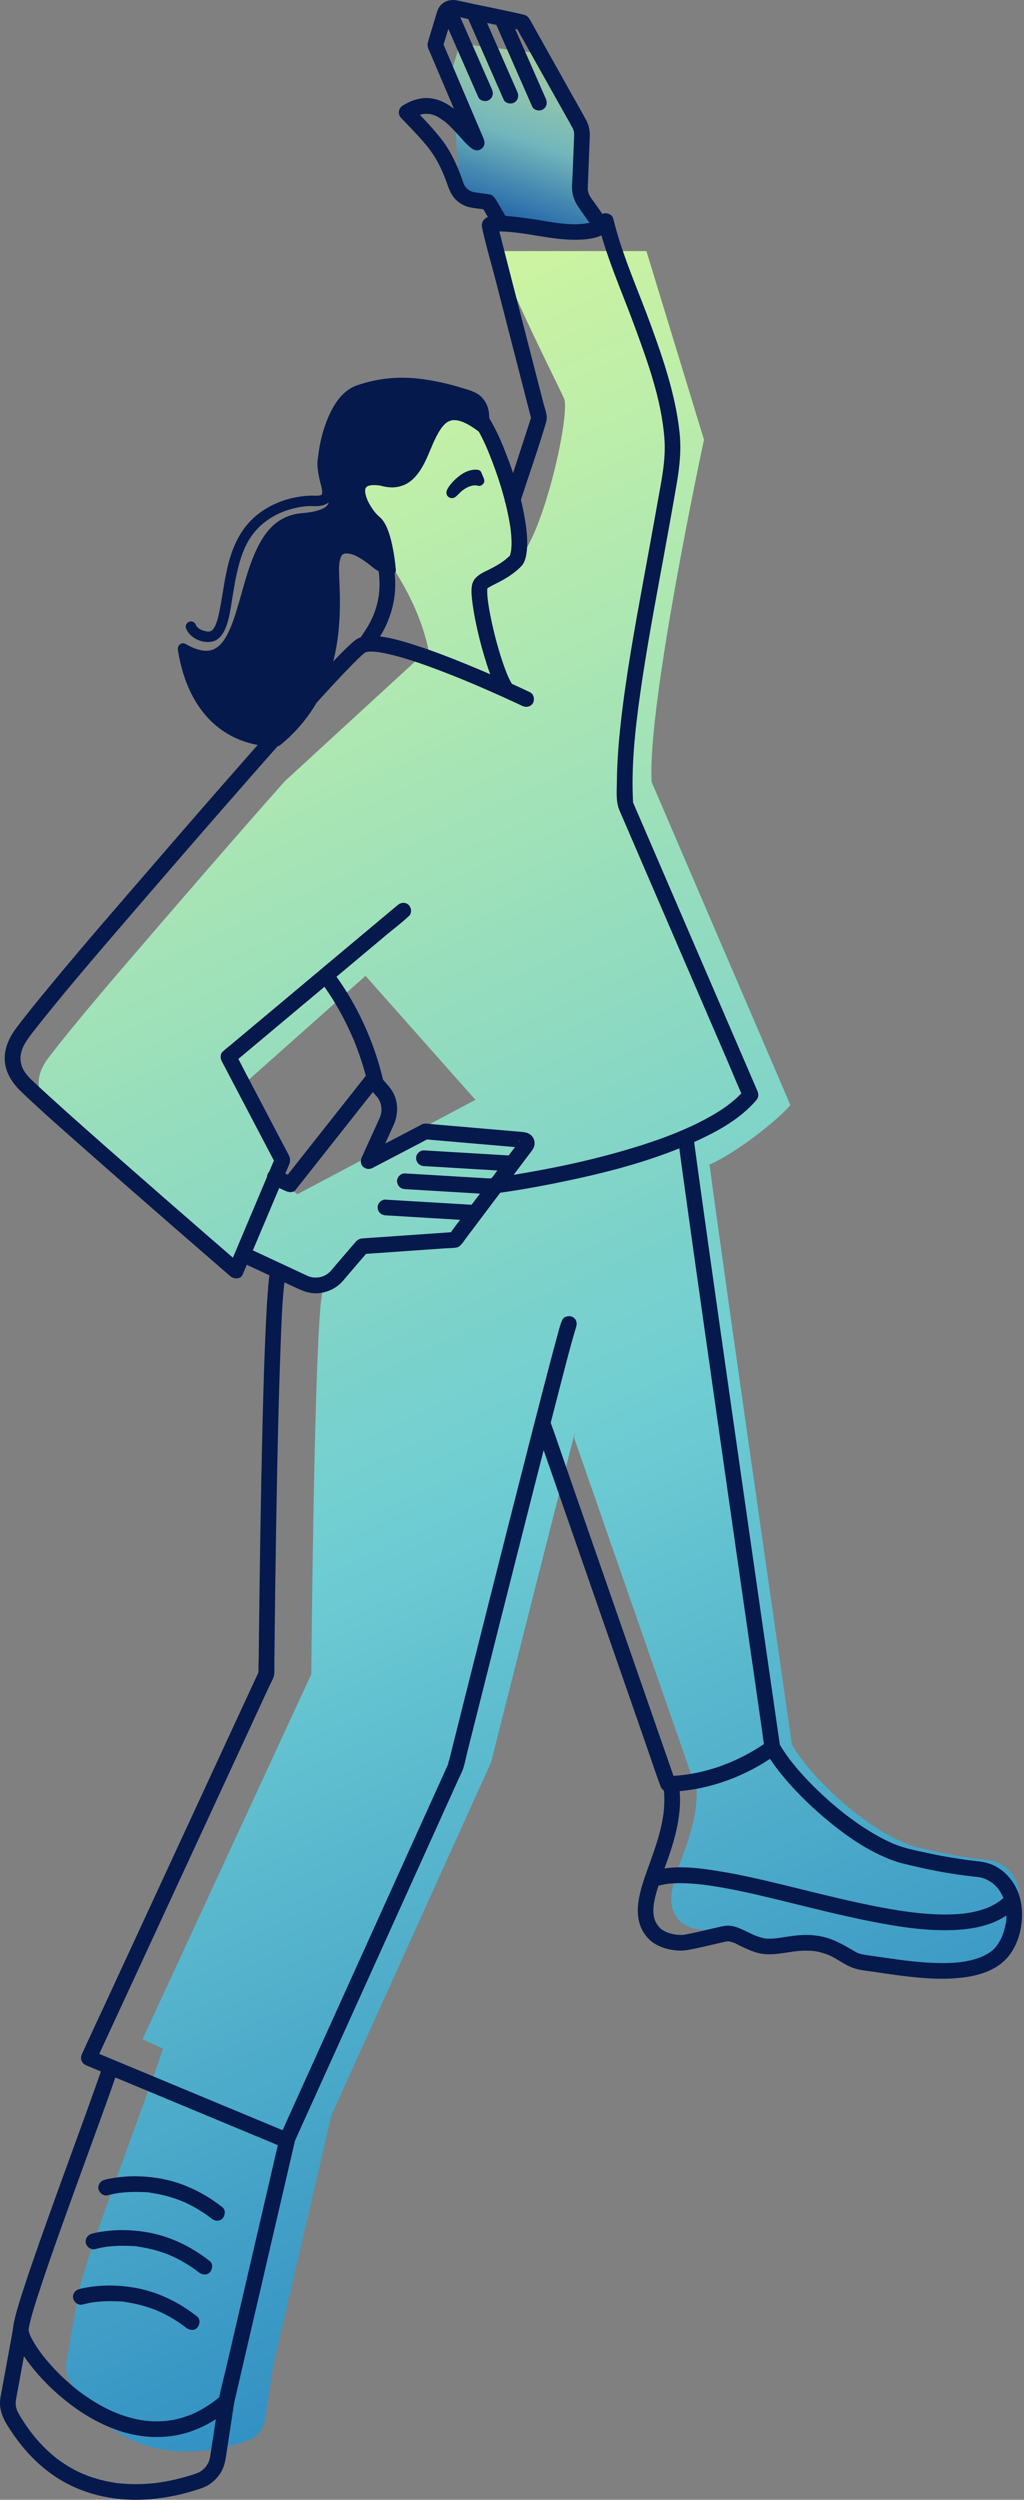<svg width="82" height="200" viewBox="0 0 82 200" fill="none" xmlns="http://www.w3.org/2000/svg">
<rect x="0" y="0" width="82" height="200" fill="#808080" stroke="none"/>
<path opacity="0.72" d="M48.133 17.715C48.133 17.715 46.602 15.74 46.456 15.48L46.596 10.31L43.522 4.302L37.419 3.573C37.094 3.503 36.769 3.695 36.673 4.013L35.955 6.387L36.396 9.191L36.816 15.479L39.75 17.435C39.635 17.467 39.621 17.685 39.684 18.042L48.197 17.914L48.133 17.715Z" fill="url(#paint0_linear)"/>
<path d="M80.565 149.423C80.142 149.073 79.619 148.864 79.072 148.807C78.149 148.712 76.217 148.465 73.956 147.902C70.419 147.293 65.115 142.577 63.413 139.563C63.413 139.563 57.846 101.055 56.82 93.186L56.793 93.237V93.181C58.879 92.29 62.213 89.681 63.293 88.413L52.182 62.565C51.809 56.4 56.374 35.179 56.374 35.179L51.763 20.089H39.786C41.312 24.252 45.09 31.58 45.196 31.966C45.615 33.502 43.358 43.536 41.231 45.01C41.459 44.661 41.583 44.399 41.563 44.261C40.865 39.371 40.306 35.598 38.629 33.922C36.3 31.593 30.829 32.621 28.599 33.403C26.838 34.022 26.126 37.55 26.233 38.669C26.338 39.754 32.762 44.775 34.304 51.95L22.796 62.511C18.653 67.182 13.478 73.175 9.676 77.601C6.598 81.185 4.516 83.773 3.829 84.7C3.056 85.741 2.584 87.18 4.051 88.604C5.81 90.312 13.773 97.643 18.649 101.407L19.767 100.568L23.215 102.142L25.821 103.369C25.162 105.999 24.928 133.951 24.928 133.951L11.413 163.152L13.052 163.903C11.92 167.404 6.241 182.172 6.241 183.834L5.291 189.01C5.201 189.498 5.291 190.002 5.538 190.431C9.77 197.796 16.883 196.295 19.77 195.299C20.545 195.031 21.108 194.359 21.233 193.547L21.887 189.249L26.504 169.367L26.483 169.359L39.325 140.993C39.325 140.993 43.369 124.947 45.923 115.035C46.104 114.332 45.98 115.048 45.98 115.048L55.471 142.323C55.551 142.321 55.629 142.317 55.707 142.314L55.695 142.318C56.459 147.213 52.146 151.344 54.429 153.692C54.932 154.209 56.043 154.513 56.874 154.361C58.042 154.146 78.31 160.231 80.493 155.468C81.227 153.869 82.574 151.087 80.565 149.423ZM23.822 95.54L22.005 94.282L22.564 92.885L19.211 87.017L29.271 78.075L38.073 87.995L23.822 95.54Z" fill="url(#paint1_linear)"/>
<path opacity="0.72" d="M30.138 81.853C30.143 81.859 30.147 81.865 30.151 81.872L30.145 81.862L30.138 81.853Z" fill="url(#paint2_linear)"/>
<path opacity="0.72" d="M32.169 85.684C32.171 85.691 32.175 85.699 32.178 85.706L32.175 85.696L32.169 85.684Z" fill="url(#paint3_linear)"/>
<path d="M28.674 31.242C31.316 30.313 33.886 30.459 37.602 31.658C38.264 31.872 38.724 32.477 38.751 33.173L38.795 34.353C33.22 29.88 35.246 39.839 30.541 38.436C27.532 37.969 29.194 40.929 30.113 41.661C31.032 42.393 31.278 45.609 31.278 45.609C31.278 45.609 30.936 45.509 30.504 45.316C30.056 45.115 29.138 44.093 28.066 43.889C26.994 43.687 26.677 44.419 26.737 45.966C26.86 49.108 27.316 55.05 22.177 59.288C22.177 59.288 15.874 59.868 14.65 51.883C21.021 55.483 18.249 41.658 24.343 41.468C28.538 41.045 25.995 38.806 25.868 37.48C25.741 36.159 26.587 31.976 28.674 31.242Z" fill="#05194C"/>
<path d="M28.785 31.646C30.351 31.099 31.914 30.95 33.571 31.14C34.516 31.249 35.472 31.47 36.395 31.73C36.651 31.803 36.907 31.878 37.161 31.958C37.382 32.026 37.563 32.072 37.745 32.183C38.038 32.362 38.234 32.651 38.308 32.993C38.347 33.175 38.34 33.45 38.349 33.678C38.357 33.904 38.365 34.129 38.374 34.355C38.612 34.256 38.85 34.158 39.089 34.059C38.413 33.519 37.625 32.936 36.743 32.806C36.1 32.711 35.505 32.884 35.03 33.333C34.603 33.738 34.32 34.283 34.077 34.811C33.809 35.392 33.58 35.992 33.291 36.564C33.155 36.834 33.005 37.098 32.828 37.343C32.807 37.372 32.785 37.4 32.764 37.429C32.822 37.35 32.786 37.4 32.75 37.445C32.705 37.499 32.659 37.552 32.61 37.602C32.563 37.653 32.514 37.702 32.462 37.748C32.44 37.769 32.416 37.788 32.392 37.808C32.38 37.819 32.366 37.829 32.353 37.84C32.296 37.89 32.433 37.784 32.374 37.825C32.259 37.9 32.149 37.969 32.028 38.032C31.933 38.08 32.113 38.002 32.015 38.037C31.983 38.048 31.951 38.061 31.917 38.072C31.847 38.094 31.775 38.114 31.703 38.128C31.671 38.135 31.639 38.138 31.607 38.145C31.526 38.161 31.715 38.139 31.631 38.14C31.615 38.14 31.601 38.143 31.586 38.145C31.501 38.15 31.416 38.154 31.33 38.152C31.256 38.15 31.182 38.142 31.108 38.135C31.016 38.128 31.21 38.153 31.116 38.136C31.1 38.133 31.082 38.131 31.065 38.128C31.01 38.118 30.957 38.108 30.904 38.096C30.057 37.907 28.747 37.816 28.451 38.886C28.238 39.658 28.684 40.532 29.111 41.149C29.316 41.443 29.543 41.723 29.817 41.956C29.884 42.014 29.943 42.075 29.999 42.143C29.923 42.051 30.017 42.176 30.034 42.201C30.064 42.248 30.092 42.297 30.12 42.347C30.144 42.391 30.165 42.434 30.187 42.479C30.199 42.502 30.264 42.655 30.228 42.567C30.275 42.684 30.32 42.803 30.359 42.925C30.52 43.412 30.626 43.918 30.711 44.424C30.73 44.531 30.746 44.64 30.762 44.748C30.769 44.795 30.776 44.844 30.783 44.892C30.798 44.998 30.771 44.798 30.784 44.901C30.788 44.931 30.791 44.959 30.795 44.988C30.815 45.139 30.831 45.289 30.846 45.44C30.851 45.497 30.857 45.553 30.861 45.61C31.038 45.476 31.214 45.34 31.392 45.206C31.126 45.128 30.841 45.038 30.604 44.895C30.549 44.861 30.498 44.825 30.446 44.788C30.416 44.767 30.387 44.745 30.359 44.724C30.355 44.721 30.256 44.644 30.32 44.695C30.15 44.563 29.982 44.431 29.81 44.302C29.186 43.837 28.391 43.359 27.579 43.451C26.054 43.624 26.31 45.652 26.353 46.742C26.401 47.953 26.411 49.167 26.295 50.376C26.281 50.527 26.264 50.678 26.246 50.828C26.225 50.999 26.212 51.088 26.179 51.302C26.123 51.658 26.054 52.013 25.972 52.365C25.888 52.729 25.789 53.089 25.676 53.444C25.568 53.782 25.419 54.189 25.3 54.47C24.546 56.245 23.368 57.767 21.884 58.995C21.983 58.955 22.081 58.913 22.18 58.872C21.973 58.89 21.762 58.883 21.555 58.871C21.446 58.864 21.339 58.855 21.23 58.844C21.202 58.842 21.079 58.844 21.061 58.823C21.059 58.822 21.181 58.842 21.119 58.832C21.101 58.829 21.083 58.826 21.066 58.823C21.03 58.818 20.992 58.812 20.956 58.806C20.667 58.759 20.382 58.695 20.101 58.612C19.943 58.566 19.785 58.513 19.63 58.456C19.552 58.426 19.476 58.396 19.399 58.365C19.319 58.333 19.471 58.399 19.418 58.373C19.398 58.364 19.379 58.357 19.359 58.348C19.311 58.327 19.264 58.306 19.218 58.284C18.867 58.12 18.532 57.926 18.215 57.706C18.134 57.65 18.054 57.591 17.976 57.531C18.068 57.601 17.941 57.502 17.919 57.483C17.871 57.444 17.823 57.405 17.777 57.365C17.608 57.219 17.446 57.066 17.293 56.904C17.129 56.732 16.974 56.551 16.827 56.364C16.885 56.437 16.781 56.301 16.764 56.28C16.73 56.231 16.695 56.183 16.66 56.134C16.581 56.022 16.507 55.909 16.436 55.794C16.27 55.527 16.119 55.249 15.982 54.966C15.837 54.662 15.749 54.449 15.629 54.109C15.36 53.353 15.18 52.568 15.057 51.776C14.852 51.934 14.646 52.092 14.441 52.249C15.241 52.699 16.2 53.07 17.128 52.828C17.888 52.63 18.442 52.03 18.827 51.373C19.286 50.587 19.569 49.698 19.828 48.831C20.116 47.866 20.368 46.891 20.679 45.933C20.758 45.694 20.839 45.458 20.925 45.221C20.969 45.105 21.012 44.991 21.058 44.876C21.079 44.825 21.1 44.773 21.122 44.72C21.15 44.65 21.09 44.792 21.129 44.705C21.142 44.675 21.154 44.644 21.168 44.615C21.354 44.192 21.567 43.78 21.824 43.395C21.885 43.304 21.949 43.217 22.015 43.129C21.944 43.225 22.03 43.109 22.058 43.077C22.095 43.032 22.133 42.989 22.17 42.945C22.307 42.792 22.454 42.648 22.613 42.517C22.634 42.498 22.656 42.482 22.679 42.465C22.637 42.5 22.622 42.507 22.67 42.473C22.712 42.442 22.754 42.413 22.796 42.384C22.881 42.327 22.971 42.272 23.062 42.223C23.108 42.198 23.154 42.174 23.2 42.152C23.222 42.142 23.243 42.131 23.266 42.121C23.277 42.115 23.288 42.111 23.299 42.106C23.345 42.082 23.217 42.136 23.266 42.12C23.366 42.085 23.464 42.044 23.567 42.014C23.672 41.983 23.78 41.956 23.887 41.937C23.943 41.925 23.999 41.919 24.055 41.909C23.929 41.93 24.098 41.904 24.143 41.902C24.564 41.867 24.981 41.824 25.394 41.728C25.989 41.592 26.65 41.341 26.979 40.791C27.499 39.923 26.87 38.906 26.509 38.11C26.486 38.061 26.465 38.011 26.443 37.962C26.432 37.936 26.478 38.05 26.447 37.971C26.437 37.945 26.426 37.92 26.416 37.893C26.381 37.802 26.349 37.709 26.324 37.614C26.313 37.573 26.305 37.531 26.296 37.491C26.292 37.471 26.286 37.386 26.291 37.467C26.295 37.549 26.291 37.463 26.291 37.443C26.285 37.343 26.281 37.242 26.282 37.141C26.285 36.883 26.31 36.626 26.34 36.369C26.349 36.285 26.33 36.429 26.342 36.345C26.348 36.31 26.352 36.277 26.358 36.242C26.37 36.159 26.384 36.075 26.398 35.993C26.426 35.832 26.458 35.672 26.493 35.511C26.569 35.171 26.658 34.835 26.764 34.504C26.819 34.333 26.877 34.165 26.942 33.998C27.016 33.805 27.038 33.749 27.113 33.587C27.256 33.274 27.419 32.969 27.611 32.683C27.657 32.614 27.704 32.547 27.753 32.48C27.799 32.416 27.73 32.507 27.78 32.447C27.806 32.413 27.834 32.38 27.862 32.348C27.963 32.23 28.072 32.117 28.188 32.014C28.215 31.99 28.241 31.968 28.268 31.945C28.346 31.88 28.245 31.956 28.305 31.916C28.361 31.877 28.416 31.838 28.473 31.803C28.535 31.765 28.597 31.73 28.663 31.698C28.677 31.691 28.766 31.65 28.719 31.671C28.663 31.694 28.772 31.652 28.785 31.646C28.997 31.569 29.141 31.361 29.078 31.131C29.022 30.925 28.776 30.76 28.562 30.837C27.231 31.318 26.506 32.717 26.057 33.971C25.828 34.612 25.66 35.278 25.554 35.95C25.475 36.453 25.398 36.984 25.451 37.493C25.5 37.956 25.702 38.374 25.899 38.789C25.948 38.891 25.997 38.994 26.045 39.097C26.067 39.145 26.088 39.193 26.109 39.24C26.119 39.264 26.13 39.288 26.14 39.311C26.109 39.239 26.123 39.269 26.142 39.318C26.221 39.518 26.281 39.717 26.324 39.926C26.341 40.006 26.323 39.881 26.321 39.905C26.32 39.926 26.326 39.951 26.327 39.972C26.33 40.024 26.328 40.074 26.328 40.126C26.326 40.243 26.351 40.05 26.324 40.164C26.313 40.212 26.297 40.26 26.284 40.307C26.263 40.379 26.305 40.274 26.292 40.288C26.279 40.302 26.271 40.33 26.261 40.347C26.25 40.366 26.238 40.384 26.226 40.404C26.194 40.457 26.18 40.444 26.229 40.403C26.189 40.436 26.156 40.484 26.117 40.519C26.098 40.537 26.077 40.552 26.057 40.57C26.024 40.599 26.088 40.546 26.088 40.546C26.073 40.556 26.057 40.569 26.042 40.579C25.986 40.614 25.93 40.648 25.871 40.679C25.842 40.694 25.813 40.709 25.783 40.722C25.7 40.764 25.806 40.717 25.739 40.743C25.572 40.806 25.405 40.859 25.232 40.901C24.87 40.989 24.506 41.03 24.136 41.061C23.187 41.14 22.328 41.55 21.671 42.241C21.008 42.938 20.576 43.816 20.225 44.702C19.856 45.634 19.588 46.602 19.316 47.565C19.182 48.041 19.046 48.517 18.898 48.988C18.829 49.208 18.757 49.426 18.68 49.642C18.642 49.748 18.603 49.855 18.563 49.959C18.544 50.007 18.526 50.054 18.507 50.102C18.495 50.129 18.484 50.156 18.473 50.183C18.466 50.2 18.428 50.289 18.456 50.225C18.482 50.166 18.426 50.295 18.415 50.321C18.392 50.373 18.368 50.423 18.345 50.475C18.303 50.563 18.259 50.651 18.215 50.738C18.125 50.907 18.029 51.072 17.92 51.23C17.896 51.264 17.871 51.298 17.847 51.331C17.797 51.401 17.867 51.308 17.857 51.32C17.842 51.339 17.828 51.358 17.812 51.376C17.758 51.443 17.701 51.508 17.639 51.569C17.583 51.626 17.523 51.679 17.462 51.733C17.445 51.746 17.427 51.759 17.41 51.774C17.436 51.749 17.49 51.717 17.435 51.755C17.401 51.777 17.369 51.801 17.334 51.823C17.267 51.867 17.196 51.904 17.125 51.941C17.108 51.949 17.09 51.955 17.075 51.964C17.054 51.977 17.178 51.927 17.107 51.95C17.066 51.964 17.026 51.981 16.984 51.994C16.908 52.017 16.831 52.034 16.753 52.05C16.628 52.075 16.833 52.045 16.72 52.054C16.676 52.057 16.633 52.061 16.59 52.062C16.499 52.065 16.408 52.062 16.317 52.055C16.263 52.051 16.155 52.025 16.275 52.052C16.224 52.04 16.169 52.036 16.116 52.025C15.902 51.981 15.694 51.914 15.492 51.834C15.445 51.816 15.401 51.797 15.473 51.829C15.447 51.818 15.42 51.805 15.394 51.794C15.339 51.769 15.285 51.744 15.23 51.717C15.104 51.657 14.983 51.591 14.861 51.523C14.516 51.329 14.192 51.647 14.245 51.996C14.631 54.482 15.67 56.946 17.787 58.428C18.924 59.224 20.316 59.669 21.701 59.716C21.835 59.72 21.97 59.722 22.106 59.715C22.128 59.713 22.151 59.712 22.174 59.711C22.378 59.692 22.506 59.562 22.652 59.437C22.827 59.287 22.999 59.133 23.165 58.976C24.332 57.868 25.289 56.536 25.944 55.066C27.012 52.673 27.277 50.06 27.211 47.465C27.199 46.985 27.176 46.505 27.158 46.026C27.151 45.846 27.147 45.666 27.15 45.484C27.151 45.388 27.155 45.291 27.164 45.195C27.167 45.164 27.168 45.135 27.171 45.104C27.174 45.075 27.176 45.045 27.181 45.016C27.175 45.057 27.175 45.052 27.183 45.002C27.206 44.865 27.246 44.737 27.281 44.602C27.308 44.501 27.241 44.671 27.288 44.582C27.303 44.554 27.315 44.526 27.331 44.499C27.344 44.478 27.358 44.457 27.371 44.436C27.422 44.35 27.327 44.467 27.383 44.419C27.401 44.404 27.427 44.38 27.442 44.361C27.495 44.295 27.368 44.396 27.443 44.359C27.471 44.345 27.602 44.288 27.489 44.326C27.545 44.308 27.6 44.294 27.657 44.28C27.548 44.305 27.642 44.281 27.67 44.281C27.703 44.281 27.737 44.278 27.77 44.28C27.805 44.28 27.84 44.284 27.876 44.285C27.995 44.291 27.794 44.266 27.916 44.29C27.995 44.306 28.075 44.322 28.154 44.344C28.345 44.398 28.495 44.464 28.67 44.559C28.976 44.724 29.325 44.977 29.557 45.157C29.785 45.333 30.011 45.541 30.271 45.671C30.553 45.812 30.864 45.927 31.167 46.017C31.413 46.089 31.719 45.884 31.698 45.613C31.645 44.931 31.543 44.245 31.399 43.577C31.29 43.073 31.147 42.575 30.932 42.104C30.837 41.899 30.721 41.708 30.574 41.533C30.474 41.413 30.347 41.322 30.236 41.212C30.182 41.157 30.129 41.101 30.078 41.044C30.053 41.014 30.028 40.985 30.003 40.954C29.989 40.938 29.975 40.919 29.961 40.903C29.893 40.822 30 40.959 29.951 40.89C29.844 40.742 29.74 40.594 29.647 40.436C29.596 40.351 29.549 40.266 29.504 40.178C29.485 40.138 29.465 40.099 29.447 40.059C29.434 40.031 29.369 39.873 29.413 39.986C29.348 39.816 29.288 39.644 29.254 39.464C29.251 39.447 29.248 39.43 29.246 39.413C29.227 39.328 29.243 39.493 29.248 39.437C29.253 39.402 29.241 39.363 29.24 39.328C29.239 39.289 29.24 39.25 29.241 39.211C29.241 39.197 29.246 39.18 29.244 39.165C29.241 39.088 29.216 39.268 29.244 39.177C29.254 39.146 29.261 39.114 29.268 39.082C29.292 38.982 29.222 39.153 29.274 39.064C29.292 39.035 29.313 39.004 29.328 38.973C29.285 39.056 29.303 39.008 29.346 38.961C29.357 38.948 29.378 38.938 29.388 38.924C29.413 38.888 29.299 38.975 29.367 38.942C29.402 38.926 29.44 38.903 29.472 38.882C29.521 38.852 29.394 38.903 29.493 38.875C29.549 38.859 29.605 38.843 29.661 38.831C29.682 38.827 29.701 38.824 29.722 38.819C29.612 38.842 29.721 38.819 29.743 38.818C29.791 38.814 29.84 38.811 29.887 38.81C30.032 38.806 30.179 38.814 30.324 38.831C30.463 38.846 30.682 38.916 30.866 38.945C31.058 38.976 31.252 38.998 31.448 38.994C31.796 38.986 32.127 38.907 32.441 38.762C32.994 38.505 33.409 38.017 33.725 37.509C34.365 36.481 34.643 35.258 35.335 34.262C35.354 34.234 35.374 34.207 35.393 34.181C35.451 34.101 35.347 34.235 35.388 34.188C35.434 34.135 35.477 34.079 35.525 34.027C35.562 33.986 35.603 33.946 35.644 33.908C35.666 33.887 35.69 33.868 35.712 33.848C35.792 33.778 35.677 33.869 35.712 33.847C35.762 33.815 35.81 33.778 35.86 33.749C35.882 33.735 35.906 33.722 35.93 33.711C35.943 33.704 35.956 33.699 35.969 33.692C36.039 33.655 35.952 33.72 35.934 33.706C35.943 33.713 36.078 33.655 36.095 33.651C36.121 33.644 36.148 33.637 36.174 33.632C36.19 33.629 36.205 33.626 36.219 33.623C36.317 33.601 36.19 33.633 36.191 33.626C36.195 33.593 36.545 33.626 36.578 33.626C36.633 33.626 36.464 33.604 36.542 33.62C36.556 33.623 36.571 33.625 36.585 33.627C36.621 33.634 36.659 33.641 36.696 33.65C36.774 33.668 36.851 33.689 36.928 33.714C36.968 33.728 37.008 33.742 37.049 33.757C37.077 33.769 37.215 33.827 37.099 33.776C37.187 33.815 37.275 33.857 37.362 33.9C37.555 33.999 37.741 34.112 37.921 34.233C38.14 34.379 38.333 34.525 38.495 34.653C38.629 34.761 38.786 34.814 38.953 34.74C39.1 34.675 39.218 34.525 39.211 34.357C39.195 33.939 39.197 33.517 39.162 33.101C39.123 32.617 38.932 32.169 38.601 31.812C38.242 31.425 37.774 31.272 37.284 31.121C35.4 30.541 33.413 30.109 31.431 30.246C30.45 30.315 29.486 30.516 28.558 30.84C28.345 30.914 28.202 31.127 28.265 31.356C28.326 31.561 28.571 31.722 28.785 31.646Z" fill="#05194C"/>
<path d="M29.939 51.667C30.302 51.143 30.648 50.613 30.915 50.032C31.348 49.088 31.603 48.087 31.645 47.048C31.675 46.311 31.591 45.571 31.439 44.851C31.371 44.529 30.975 44.312 30.665 44.413C30.324 44.523 30.154 44.84 30.226 45.187C30.259 45.342 30.289 45.497 30.313 45.653C30.319 45.685 30.344 45.875 30.33 45.758C30.34 45.836 30.348 45.916 30.356 45.994C30.384 46.283 30.397 46.574 30.391 46.863C30.387 47.122 30.365 47.379 30.337 47.636C30.327 47.73 30.355 47.524 30.34 47.615C30.335 47.639 30.332 47.664 30.328 47.688C30.319 47.751 30.307 47.815 30.296 47.878C30.274 48.001 30.247 48.122 30.218 48.242C30.166 48.456 30.105 48.668 30.034 48.877C30.001 48.969 29.969 49.06 29.933 49.151C29.92 49.184 29.87 49.265 29.873 49.3C29.873 49.29 29.934 49.159 29.89 49.26C29.878 49.283 29.869 49.307 29.858 49.331C29.712 49.658 29.542 49.973 29.355 50.278C29.195 50.536 29.022 50.785 28.85 51.035C28.662 51.306 28.791 51.745 29.075 51.896C29.399 52.062 29.737 51.956 29.939 51.667Z" fill="#05194C"/>
<path d="M38.349 34.061C38.409 34.037 38.448 34.08 38.216 34.075C38.298 34.076 38.062 34.051 38.079 34.054C38.195 34.076 37.9 33.962 38.003 34.02C38.118 34.086 37.886 33.906 37.953 33.98C37.98 34.009 38.01 34.036 38.037 34.065C38.052 34.082 38.066 34.1 38.082 34.118C38.151 34.198 38.045 34.075 38.03 34.05C38.059 34.097 38.096 34.141 38.128 34.187C38.199 34.291 38.265 34.4 38.328 34.511C38.49 34.793 38.635 35.086 38.773 35.381C38.856 35.556 38.934 35.733 39.011 35.911C39.028 35.95 39.044 35.989 39.061 36.029C39.128 36.186 39.008 35.901 39.074 36.06C39.117 36.164 39.159 36.268 39.201 36.372C39.898 38.106 40.472 39.918 40.798 41.761C40.816 41.864 40.833 41.968 40.849 42.07C40.858 42.126 40.866 42.183 40.875 42.239C40.877 42.261 40.88 42.283 40.885 42.306C40.903 42.433 40.865 42.144 40.88 42.271C40.904 42.472 40.928 42.675 40.942 42.877C40.967 43.232 40.975 43.59 40.94 43.945C40.938 43.978 40.933 44.01 40.929 44.044C40.921 44.122 40.959 43.85 40.932 44.02C40.919 44.096 40.905 44.17 40.887 44.244C40.872 44.305 40.855 44.367 40.834 44.428C40.826 44.453 40.816 44.478 40.806 44.505C40.798 44.53 40.767 44.601 40.816 44.484C40.843 44.421 40.848 44.409 40.833 44.445C40.812 44.487 40.826 44.47 40.873 44.396C40.868 44.445 40.743 44.527 40.707 44.562C40.639 44.628 40.567 44.691 40.495 44.752C40.467 44.776 40.437 44.8 40.408 44.824C40.314 44.9 40.386 44.842 40.405 44.826C40.327 44.885 40.247 44.942 40.165 44.997C39.906 45.171 39.635 45.324 39.359 45.468C38.938 45.686 38.453 45.87 38.114 46.212C37.847 46.482 37.77 46.809 37.758 47.175C37.745 47.496 37.781 47.821 37.82 48.139C37.882 48.621 37.96 49.102 38.054 49.578C38.254 50.59 38.505 51.592 38.804 52.578C39.065 53.439 39.353 54.315 39.774 55.113C39.842 55.242 39.916 55.37 40 55.49C40.189 55.758 40.559 55.91 40.861 55.715C41.128 55.543 41.288 55.142 41.086 54.854C40.894 54.58 40.753 54.274 40.619 53.968C40.565 53.845 40.673 54.104 40.615 53.956C40.594 53.904 40.573 53.854 40.553 53.802C40.51 53.694 40.469 53.585 40.429 53.478C40.346 53.256 40.27 53.032 40.196 52.809C39.869 51.815 39.6 50.799 39.378 49.778C39.278 49.317 39.187 48.853 39.116 48.388C39.1 48.291 39.093 48.191 39.072 48.094C39.12 48.314 39.078 48.131 39.071 48.076C39.065 48.027 39.06 47.978 39.054 47.928C39.036 47.762 39.022 47.596 39.016 47.429C39.012 47.298 39.018 47.168 39.025 47.037C39.03 46.931 38.987 47.228 39.014 47.118C39.019 47.095 39.023 47.072 39.028 47.051C39.03 47.035 39.039 47.02 39.041 47.005C39.053 46.932 38.965 47.174 38.993 47.119C39 47.105 39.007 47.091 39.015 47.079C39.061 47.007 38.891 47.206 38.987 47.116C39.014 47.091 39.06 47.059 39.081 47.03C39.014 47.123 38.968 47.111 39.021 47.077C39.041 47.063 39.061 47.049 39.082 47.035C39.131 47.003 39.181 46.972 39.233 46.943C39.448 46.82 39.675 46.714 39.895 46.601C40.509 46.288 41.097 45.922 41.598 45.447C41.726 45.327 41.851 45.205 41.932 45.048C41.983 44.951 42.025 44.835 42.059 44.728C42.104 44.59 42.134 44.448 42.156 44.304C42.283 43.468 42.202 42.631 42.076 41.8C41.791 39.916 41.211 38.062 40.52 36.292C40.225 35.536 39.909 34.78 39.522 34.065C39.283 33.623 38.972 33.01 38.455 32.851C38.323 32.81 38.147 32.794 38.016 32.845C37.711 32.964 37.464 33.273 37.577 33.619C37.671 33.918 38.02 34.188 38.349 34.061Z" fill="#05194C"/>
<path d="M40.636 17.553C40.352 17.069 40.068 16.585 39.785 16.101C39.635 15.847 39.496 15.595 39.169 15.549C38.849 15.505 38.53 15.46 38.21 15.416C38.08 15.398 37.952 15.382 37.826 15.344C37.781 15.33 37.622 15.257 37.743 15.32C37.685 15.289 37.626 15.261 37.57 15.228C37.535 15.207 37.394 15.085 37.498 15.183C37.444 15.133 37.387 15.085 37.337 15.032C37.315 15.008 37.294 14.982 37.271 14.958C37.211 14.893 37.324 15.045 37.28 14.968C37.252 14.918 37.215 14.872 37.187 14.82C37.165 14.779 37.103 14.614 37.145 14.742C37.12 14.663 37.092 14.587 37.064 14.51C36.972 14.244 36.874 13.98 36.771 13.719C36.429 12.861 36.022 12.041 35.469 11.299C34.733 10.311 33.859 9.436 33.007 8.551C32.965 8.88 32.922 9.209 32.88 9.538C33.004 9.46 33.131 9.388 33.264 9.323C33.293 9.309 33.323 9.295 33.352 9.281C33.372 9.272 33.468 9.235 33.386 9.266C33.303 9.295 33.398 9.262 33.418 9.255C33.453 9.242 33.489 9.23 33.524 9.217C33.639 9.179 33.756 9.149 33.876 9.126C33.903 9.121 33.931 9.118 33.957 9.112C34.041 9.096 33.826 9.122 33.91 9.119C33.968 9.117 34.027 9.11 34.086 9.107C34.193 9.104 34.299 9.114 34.407 9.119C34.489 9.123 34.27 9.094 34.35 9.111C34.373 9.117 34.399 9.119 34.422 9.123C34.477 9.133 34.53 9.146 34.583 9.16C34.684 9.186 34.78 9.224 34.878 9.256C34.955 9.281 34.756 9.2 34.829 9.235C34.851 9.246 34.874 9.255 34.896 9.266C34.946 9.29 34.995 9.314 35.044 9.34C35.231 9.441 35.392 9.583 35.575 9.685C35.416 9.597 35.571 9.682 35.61 9.716C35.649 9.748 35.688 9.782 35.726 9.815C35.807 9.886 35.888 9.959 35.966 10.034C36.279 10.334 36.567 10.655 36.858 10.976C37.134 11.281 37.41 11.594 37.735 11.849C37.984 12.045 38.293 12.105 38.561 11.898C38.829 11.692 38.847 11.381 38.723 11.087C38.349 10.206 37.973 9.326 37.598 8.446C37.002 7.044 36.404 5.643 35.807 4.242C35.67 3.922 35.535 3.602 35.398 3.282C35.419 3.444 35.44 3.605 35.46 3.767C35.636 3.183 35.814 2.6 35.99 2.016C36.038 1.859 36.085 1.703 36.133 1.546C36.158 1.465 36.202 1.37 36.212 1.284C36.212 1.278 36.216 1.273 36.218 1.267C36.179 1.401 36.221 1.278 36.237 1.24C36.2 1.324 36.193 1.299 36.229 1.259C36.324 1.15 36.156 1.301 36.232 1.257C36.307 1.214 36.124 1.282 36.209 1.263C36.35 1.231 36.174 1.246 36.227 1.25C36.364 1.263 36.234 1.253 36.232 1.242C36.232 1.243 36.24 1.243 36.24 1.243C36.255 1.25 36.275 1.25 36.292 1.254C37.601 1.555 38.921 1.816 40.236 2.097C40.715 2.199 41.193 2.301 41.672 2.404C41.547 2.308 41.422 2.212 41.297 2.115C41.685 2.81 42.075 3.504 42.463 4.197C43.19 5.492 43.915 6.787 44.642 8.083C45.042 8.799 45.455 9.511 45.846 10.232C45.861 10.259 45.875 10.287 45.889 10.315C45.935 10.408 45.864 10.24 45.899 10.338C45.913 10.377 45.925 10.416 45.937 10.456C45.948 10.496 45.953 10.539 45.966 10.577C45.997 10.67 45.966 10.496 45.97 10.593C45.973 10.667 45.977 10.739 45.976 10.813C45.974 10.852 45.973 10.891 45.972 10.93C45.962 11.163 45.953 11.397 45.944 11.63C45.916 12.359 45.886 13.09 45.858 13.819C45.84 14.276 45.782 14.751 45.816 15.208C45.856 15.728 46.046 16.178 46.342 16.6C46.542 16.885 46.743 17.169 46.943 17.454C46.99 17.521 47.036 17.588 47.084 17.653C47.272 17.922 47.643 18.074 47.944 17.878C48.211 17.706 48.372 17.305 48.169 17.018C48.007 16.787 47.845 16.557 47.683 16.326C47.499 16.063 47.265 15.791 47.14 15.492C47.182 15.594 47.114 15.398 47.105 15.362C47.095 15.323 47.087 15.285 47.078 15.246C47.052 15.123 47.074 15.208 47.075 15.236C47.068 15.152 47.067 15.069 47.07 14.985C47.071 14.926 47.074 14.867 47.077 14.809C47.088 14.529 47.099 14.251 47.109 13.972C47.138 13.205 47.169 12.438 47.198 11.669C47.208 11.422 47.218 11.173 47.228 10.926C47.246 10.458 47.157 10.009 46.93 9.594C46.517 8.831 46.081 8.078 45.656 7.321C44.896 5.966 44.137 4.611 43.377 3.255C43.113 2.783 42.847 2.311 42.583 1.838C42.421 1.551 42.301 1.259 41.939 1.173C40.668 0.876 39.384 0.627 38.107 0.355C37.609 0.248 37.113 0.139 36.616 0.036C36.057 -0.08 35.512 0.081 35.177 0.563C35.023 0.784 34.96 1.069 34.883 1.324C34.684 1.985 34.484 2.646 34.284 3.307C34.221 3.517 34.22 3.697 34.31 3.912C34.318 3.929 34.325 3.944 34.331 3.961C34.386 4.088 34.439 4.215 34.494 4.342C35.027 5.596 35.561 6.85 36.096 8.104C36.582 9.245 37.069 10.387 37.555 11.527C37.581 11.59 37.609 11.654 37.636 11.717C37.966 11.462 38.294 11.208 38.624 10.955C37.971 10.441 37.479 9.742 36.884 9.168C36.149 8.461 35.255 7.865 34.202 7.845C33.506 7.832 32.83 8.085 32.247 8.449C31.899 8.665 31.833 9.139 32.12 9.436C32.711 10.051 33.31 10.66 33.872 11.305C33.978 11.428 34.084 11.552 34.186 11.678C34.199 11.693 34.34 11.868 34.339 11.869C34.339 11.869 34.249 11.752 34.337 11.869C34.369 11.911 34.4 11.953 34.432 11.996C34.617 12.248 34.788 12.508 34.944 12.777C35.108 13.062 35.256 13.356 35.392 13.656C35.423 13.723 35.452 13.792 35.481 13.859C35.544 14.002 35.43 13.73 35.488 13.877C35.507 13.92 35.523 13.963 35.541 14.007C35.623 14.208 35.698 14.411 35.772 14.613C35.941 15.081 36.089 15.523 36.43 15.9C36.74 16.242 37.185 16.499 37.637 16.59C38.062 16.675 38.499 16.713 38.928 16.773C38.803 16.677 38.678 16.58 38.553 16.484C38.885 17.051 39.216 17.619 39.549 18.184C39.715 18.468 40.123 18.594 40.409 18.409C40.696 18.229 40.813 17.857 40.636 17.553Z" fill="#05194C"/>
<path d="M54.281 90.999C54.429 92.138 54.586 93.275 54.742 94.412C54.959 95.983 55.178 97.552 55.397 99.121C55.666 101.036 55.937 102.95 56.208 104.865C56.511 106.998 56.814 109.133 57.119 111.267C57.432 113.466 57.746 115.664 58.062 117.863C58.368 119.999 58.674 122.135 58.981 124.272C59.259 126.211 59.539 128.149 59.818 130.088C60.048 131.694 60.281 133.301 60.512 134.906C60.676 136.043 60.841 137.181 61.004 138.318C61.081 138.85 61.138 139.388 61.235 139.918C61.239 139.94 61.242 139.964 61.245 139.986C61.299 139.782 61.352 139.578 61.407 139.374C61.637 139.194 61.49 139.31 61.423 139.359C61.326 139.43 61.226 139.499 61.127 139.567C60.778 139.803 60.417 140.023 60.048 140.228C58.839 140.903 57.678 141.375 56.314 141.715C55.386 141.946 54.446 142.075 53.49 142.095C53.693 142.248 53.894 142.402 54.096 142.556C53.764 141.6 53.431 140.646 53.099 139.69C52.304 137.406 51.509 135.121 50.714 132.835C49.75 130.065 48.786 127.294 47.822 124.523C46.992 122.137 46.16 119.75 45.33 117.364C44.928 116.206 44.541 115.042 44.122 113.889C44.116 113.874 44.111 113.857 44.105 113.842C43.993 113.522 43.675 113.308 43.331 113.403C43.019 113.488 42.779 113.854 42.892 114.177C43.225 115.133 43.557 116.087 43.89 117.043C44.685 119.327 45.48 121.612 46.275 123.897C47.239 126.668 48.203 129.439 49.167 132.209C49.997 134.596 50.828 136.982 51.658 139.369C52.061 140.527 52.445 141.692 52.867 142.844C52.873 142.859 52.878 142.876 52.884 142.891C52.974 143.151 53.201 143.359 53.49 143.352C56.384 143.293 59.277 142.304 61.682 140.704C61.892 140.565 62.097 140.418 62.295 140.263C62.481 140.118 62.487 139.858 62.457 139.651C62.404 139.288 62.352 138.923 62.299 138.56C62.156 137.558 62.01 136.557 61.866 135.556C61.651 134.059 61.435 132.564 61.219 131.068C60.95 129.2 60.681 127.332 60.413 125.462C60.111 123.362 59.81 121.262 59.509 119.162C59.196 116.976 58.883 114.79 58.57 112.604C58.263 110.448 57.956 108.291 57.648 106.133C57.367 104.152 57.087 102.169 56.807 100.187C56.572 98.516 56.338 96.843 56.106 95.171C56.012 94.493 55.918 93.816 55.826 93.139C55.786 92.847 55.746 92.557 55.707 92.265C55.699 92.204 55.691 92.143 55.682 92.083C55.678 92.051 55.674 92.019 55.67 91.987C55.658 91.906 55.693 92.16 55.674 92.019C55.657 91.894 55.64 91.771 55.624 91.647C55.594 91.43 55.566 91.213 55.538 90.996C55.495 90.659 55.281 90.367 54.91 90.367C54.604 90.37 54.236 90.659 54.281 90.999Z" fill="#05194C"/>
<path d="M45.023 105.606C44.847 105.996 44.75 106.425 44.637 106.836C44.405 107.674 44.183 108.516 43.962 109.358C43.261 112.025 42.578 114.696 41.895 117.369C41.067 120.605 40.247 123.842 39.428 127.081C38.695 129.983 37.963 132.885 37.233 135.787C36.814 137.453 36.397 139.118 35.979 140.784C35.954 140.886 35.886 141.029 35.891 141.136C35.889 141.109 35.99 140.916 35.895 141.125C35.676 141.604 35.46 142.084 35.244 142.564C34.26 144.736 33.277 146.91 32.291 149.083C30.953 152.039 29.614 154.996 28.276 157.952C27.037 160.69 25.797 163.427 24.558 166.164C23.872 167.68 23.186 169.194 22.5 170.71C22.468 170.78 22.436 170.851 22.404 170.921C22.64 170.825 22.877 170.729 23.113 170.632C21.325 169.887 19.535 169.144 17.747 168.399C14.909 167.219 12.07 166.038 9.232 164.857C8.58 164.586 7.927 164.315 7.275 164.043C7.4 164.35 7.525 164.659 7.65 164.966C8.07 164.06 8.49 163.153 8.909 162.246C9.925 160.051 10.942 157.855 11.958 155.66C13.238 152.895 14.518 150.13 15.797 147.364C16.977 144.817 18.156 142.269 19.335 139.722C20.083 138.105 20.832 136.49 21.579 134.873C21.71 134.59 21.942 134.228 21.963 133.909C21.984 133.594 21.969 133.272 21.972 132.956C21.991 130.905 22.017 128.854 22.044 126.803C22.086 123.728 22.135 120.654 22.198 117.579C22.261 114.517 22.334 111.456 22.445 108.396C22.519 106.389 22.566 104.365 22.797 102.369C22.802 102.335 22.806 102.303 22.81 102.27C22.824 102.141 22.784 102.443 22.803 102.32C22.813 102.264 22.819 102.208 22.828 102.152C22.844 102.063 22.859 101.972 22.881 101.884C23.076 101.099 21.863 100.763 21.669 101.55C21.536 102.085 21.504 102.652 21.459 103.2C21.384 104.11 21.335 105.022 21.291 105.934C21.166 108.551 21.093 111.171 21.027 113.79C20.953 116.763 20.896 119.737 20.848 122.711C20.808 125.217 20.774 127.724 20.745 130.23C20.735 131.053 20.727 131.876 20.718 132.701C20.714 133.081 20.675 133.48 20.707 133.859C20.709 133.876 20.707 133.894 20.707 133.911C20.735 133.805 20.765 133.7 20.793 133.594C20.319 134.616 19.845 135.639 19.372 136.662C18.24 139.107 17.108 141.552 15.976 143.997C14.608 146.954 13.239 149.91 11.871 152.867C10.685 155.431 9.497 157.994 8.311 160.56C7.737 161.8 7.152 163.036 6.588 164.28C6.58 164.297 6.573 164.315 6.565 164.332C6.379 164.735 6.542 165.091 6.941 165.256C8.729 166 10.519 166.744 12.307 167.488C15.145 168.669 17.984 169.85 20.822 171.03C21.474 171.301 22.127 171.572 22.779 171.845C23.011 171.941 23.386 171.785 23.489 171.556C23.973 170.488 24.455 169.422 24.938 168.355C26.085 165.822 27.231 163.29 28.378 160.757C29.735 157.761 31.09 154.765 32.447 151.77C33.559 149.314 34.671 146.859 35.782 144.402C36.105 143.69 36.427 142.977 36.749 142.266C36.866 142.008 37.014 141.743 37.099 141.472C37.211 141.12 37.281 140.749 37.37 140.39C37.581 139.548 37.792 138.707 38.003 137.868C38.674 135.196 39.347 132.526 40.021 129.856C40.838 126.619 41.658 123.38 42.481 120.144C43.221 117.241 43.962 114.337 44.715 111.438C45.149 109.771 45.561 108.093 46.053 106.443C46.075 106.37 46.099 106.298 46.12 106.224C46.148 106.131 46.213 106.002 46.104 106.24C46.244 105.932 46.192 105.564 45.879 105.38C45.614 105.223 45.164 105.296 45.023 105.606Z" fill="#05194C"/>
<path d="M61.306 140.137C61.809 141.022 62.449 141.834 63.118 142.6C63.897 143.49 64.742 144.32 65.632 145.097C67.401 146.638 69.389 148.094 71.616 148.889C72.086 149.056 72.565 149.153 73.047 149.269C73.799 149.45 74.554 149.608 75.314 149.747C75.921 149.857 76.531 149.952 77.142 150.034C77.415 150.071 77.687 150.107 77.961 150.138C78.056 150.149 78.151 150.159 78.246 150.17C78.293 150.176 78.341 150.18 78.388 150.185C78.263 150.169 78.39 150.188 78.421 150.194C78.478 150.205 78.534 150.216 78.59 150.23C78.673 150.251 78.756 150.275 78.837 150.303C78.875 150.315 79.059 150.395 78.953 150.345C79.119 150.424 79.267 150.522 79.425 150.616C79.516 150.67 79.322 150.525 79.459 150.641C79.482 150.662 79.506 150.681 79.53 150.702C79.583 150.748 79.633 150.796 79.684 150.845C79.779 150.938 79.906 151.047 79.971 151.165C79.964 151.151 79.889 151.052 79.953 151.144C79.97 151.168 79.988 151.191 80.005 151.216C80.043 151.271 80.078 151.325 80.112 151.383C80.184 151.5 80.249 151.622 80.307 151.747C80.315 151.766 80.339 151.803 80.342 151.826C80.319 151.693 80.317 151.764 80.336 151.814C80.358 151.875 80.381 151.935 80.402 151.996C80.442 152.118 80.476 152.242 80.505 152.368C80.52 152.438 80.534 152.507 80.547 152.577C80.551 152.605 80.555 152.633 80.561 152.661C80.578 152.756 80.571 152.632 80.555 152.621C80.602 152.654 80.585 152.966 80.588 153.026C80.59 153.096 80.599 153.807 80.551 153.811C80.55 153.811 80.576 153.648 80.557 153.769C80.553 153.797 80.549 153.825 80.544 153.853C80.534 153.914 80.522 153.977 80.509 154.039C80.483 154.167 80.452 154.296 80.416 154.422C80.382 154.539 80.344 154.655 80.303 154.771C80.284 154.821 80.265 154.87 80.245 154.92C80.206 155.022 80.255 154.888 80.263 154.88C80.241 154.901 80.228 154.958 80.216 154.988C80.121 155.194 80.01 155.394 79.882 155.581C79.85 155.629 79.804 155.678 79.777 155.728C79.781 155.72 79.875 155.606 79.811 155.685C79.795 155.703 79.781 155.721 79.766 155.739C79.698 155.822 79.624 155.9 79.545 155.974C79.51 156.007 79.474 156.041 79.436 156.072C79.419 156.086 79.403 156.098 79.387 156.112C79.297 156.188 79.418 156.086 79.419 156.087C79.424 156.093 79.114 156.294 79.083 156.312C78.984 156.372 78.88 156.427 78.777 156.478C78.721 156.506 78.664 156.531 78.608 156.558C78.504 156.605 78.634 156.551 78.643 156.544C78.62 156.564 78.553 156.58 78.525 156.592C78.282 156.685 78.032 156.761 77.779 156.823C77.648 156.856 77.516 156.884 77.384 156.909C77.324 156.92 77.264 156.931 77.204 156.941C77.166 156.946 77.128 156.953 77.089 156.959C77.069 156.962 76.91 156.984 77.012 156.97C77.104 156.958 77.002 156.972 76.98 156.974C76.941 156.979 76.902 156.984 76.863 156.988C76.8 156.995 76.737 157.001 76.674 157.008C76.515 157.023 76.354 157.034 76.195 157.041C75.9 157.057 75.605 157.061 75.31 157.058C74.707 157.053 74.103 157.015 73.501 156.96C73.194 156.932 72.886 156.899 72.579 156.863C72.441 156.846 72.301 156.829 72.162 156.811C72.081 156.801 72 156.79 71.921 156.779C71.889 156.775 71.796 156.763 71.943 156.782C71.896 156.776 71.848 156.769 71.801 156.762C71.26 156.688 70.721 156.607 70.18 156.53C70.057 156.512 69.934 156.495 69.809 156.478C69.715 156.466 69.618 156.452 69.523 156.439C69.523 156.439 69.395 156.421 69.466 156.431C69.522 156.439 69.355 156.414 69.333 156.41C69.16 156.382 68.987 156.347 68.819 156.295C68.78 156.283 68.741 156.269 68.701 156.256C68.525 156.2 68.746 156.288 68.653 156.237C68.576 156.195 68.499 156.156 68.424 156.112C67.877 155.794 67.341 155.472 66.755 155.229C66.055 154.939 65.311 154.804 64.553 154.806C63.838 154.807 63.134 154.933 62.428 155.038C62.374 155.046 62.205 155.067 62.347 155.05C62.266 155.06 62.185 155.07 62.104 155.078C61.961 155.092 61.819 155.102 61.676 155.105C61.538 155.108 61.4 155.099 61.261 155.088C61.187 155.083 61.225 155.112 61.292 155.092C61.277 155.097 61.222 155.08 61.201 155.077C61.116 155.06 61.032 155.039 60.95 155.015C60.782 154.968 60.617 154.911 60.455 154.846C60.42 154.832 60.385 154.818 60.352 154.804C60.466 154.852 60.355 154.804 60.327 154.792C60.246 154.756 60.166 154.718 60.086 154.68C59.783 154.536 59.484 154.385 59.174 154.258C58.908 154.149 58.633 154.077 58.344 154.064C58.111 154.054 57.875 154.11 57.648 154.159C57.053 154.289 56.463 154.437 55.87 154.57C55.516 154.648 55.161 154.715 54.808 154.788C54.718 154.806 54.812 154.809 54.831 154.786C54.825 154.795 54.75 154.795 54.734 154.796C54.658 154.803 54.583 154.806 54.507 154.806C54.431 154.806 54.354 154.804 54.277 154.799C54.242 154.796 54.208 154.793 54.173 154.791C54.148 154.788 53.982 154.757 54.133 154.786C53.979 154.756 53.825 154.729 53.673 154.684C53.608 154.665 53.542 154.644 53.478 154.621C53.438 154.607 53.399 154.591 53.359 154.577C53.286 154.55 53.455 154.626 53.349 154.571C53.222 154.507 53.097 154.444 52.98 154.363C52.961 154.349 52.926 154.329 52.907 154.311C53.01 154.419 52.948 154.343 52.919 154.314C52.873 154.269 52.828 154.226 52.785 154.18C52.75 154.142 52.719 154.102 52.684 154.064C52.62 153.993 52.766 154.184 52.683 154.06C52.623 153.972 52.565 153.882 52.515 153.787C52.495 153.75 52.479 153.712 52.46 153.674C52.416 153.589 52.486 153.733 52.487 153.738C52.481 153.715 52.467 153.69 52.459 153.666C52.425 153.574 52.396 153.48 52.374 153.384C52.364 153.343 52.356 153.302 52.347 153.262C52.335 153.195 52.346 153.038 52.342 153.242C52.344 153.149 52.324 153.05 52.321 152.955C52.315 152.752 52.332 152.554 52.351 152.352C52.364 152.227 52.331 152.484 52.344 152.398C52.35 152.369 52.353 152.34 52.358 152.31C52.365 152.263 52.374 152.215 52.382 152.169C52.403 152.055 52.428 151.94 52.455 151.827C52.509 151.594 52.575 151.362 52.645 151.133C52.961 150.1 53.37 149.1 53.705 148.074C54.085 146.912 54.375 145.713 54.443 144.488C54.479 143.836 54.436 143.191 54.338 142.547C54.288 142.221 53.862 142.012 53.564 142.108C53.209 142.223 53.071 142.531 53.126 142.882C53.126 142.884 53.151 143.055 53.137 142.955C53.123 142.856 53.145 143.026 53.145 143.027C53.153 143.096 53.16 143.166 53.166 143.236C53.181 143.407 53.191 143.579 53.195 143.751C53.204 144.056 53.195 144.36 53.173 144.664C53.162 144.813 53.146 144.963 53.13 145.112C53.13 145.118 53.107 145.28 53.121 145.176C53.135 145.073 53.113 145.235 53.111 145.241C53.099 145.322 53.086 145.404 53.072 145.485C53.021 145.784 52.958 146.08 52.887 146.375C52.613 147.497 52.203 148.577 51.815 149.663C51.192 151.404 50.457 153.611 51.955 155.131C52.42 155.604 53.102 155.879 53.746 155.988C54.095 156.048 54.451 156.083 54.806 156.044C55.189 156.001 55.568 155.917 55.944 155.836C56.577 155.699 57.205 155.544 57.837 155.401C57.938 155.379 58.038 155.356 58.14 155.335C58.175 155.328 58.209 155.323 58.243 155.316C58.267 155.312 58.334 155.288 58.241 155.314C58.14 155.345 58.255 155.317 58.288 155.317C58.32 155.317 58.351 155.32 58.382 155.32C58.456 155.321 58.398 155.355 58.329 155.312C58.368 155.337 58.457 155.338 58.502 155.349C58.562 155.365 58.621 155.384 58.678 155.405C58.705 155.415 58.731 155.425 58.758 155.435C58.801 155.451 58.914 155.47 58.77 155.439C58.899 155.467 59.037 155.562 59.154 155.619C59.301 155.69 59.446 155.762 59.594 155.83C59.944 155.991 60.303 156.142 60.675 156.242C61.334 156.42 61.996 156.358 62.663 156.265C62.815 156.244 62.969 156.218 63.121 156.196C63.199 156.184 63.279 156.172 63.357 156.16C63.402 156.153 63.447 156.147 63.491 156.14C63.63 156.121 63.388 156.151 63.542 156.133C63.888 156.093 64.235 156.062 64.584 156.063C64.773 156.063 64.961 156.073 65.148 156.091C65.19 156.096 65.232 156.1 65.274 156.105C65.157 156.09 65.287 156.108 65.316 156.114C65.422 156.132 65.527 156.153 65.632 156.179C65.797 156.22 65.959 156.269 66.118 156.325C66.187 156.348 66.255 156.375 66.322 156.401C66.434 156.445 66.343 156.41 66.321 156.4C66.37 156.421 66.417 156.443 66.466 156.464C67.023 156.721 67.518 157.099 68.076 157.349C68.498 157.537 68.928 157.616 69.383 157.676C69.417 157.68 69.45 157.684 69.484 157.69C69.314 157.666 69.397 157.679 69.435 157.683C69.502 157.693 69.571 157.701 69.638 157.711C69.77 157.729 69.903 157.748 70.036 157.768C71.247 157.943 72.457 158.126 73.677 158.23C74.933 158.338 76.198 158.359 77.447 158.165C78.522 157.998 79.65 157.618 80.449 156.849C81.186 156.142 81.623 155.097 81.772 154.1C81.948 152.934 81.813 151.7 81.169 150.687C80.807 150.12 80.303 149.61 79.698 149.304C79.301 149.104 78.891 148.985 78.451 148.929C78.243 148.903 78.035 148.883 77.827 148.858C77.712 148.844 77.596 148.83 77.482 148.815C77.451 148.81 77.255 148.783 77.356 148.798C77.466 148.815 77.321 148.794 77.308 148.791C77.264 148.785 77.219 148.778 77.174 148.771C76.878 148.729 76.582 148.683 76.287 148.636C75.545 148.514 74.807 148.372 74.074 148.208C73.487 148.078 72.886 147.964 72.311 147.786C72.074 147.714 71.843 147.63 71.613 147.538C71.584 147.526 71.408 147.447 71.496 147.49C71.584 147.532 71.405 147.45 71.377 147.437C71.251 147.381 71.127 147.322 71.004 147.264C69.944 146.748 68.949 146.101 68.006 145.398C67.953 145.358 67.9 145.319 67.845 145.278C67.819 145.259 67.792 145.238 67.765 145.218C67.764 145.217 67.634 145.116 67.71 145.175C67.786 145.234 67.655 145.133 67.654 145.132C67.627 145.111 67.6 145.09 67.574 145.069C67.508 145.017 67.443 144.964 67.377 144.912C67.128 144.712 66.882 144.507 66.639 144.299C66.174 143.896 65.72 143.48 65.283 143.048C64.865 142.638 64.46 142.211 64.071 141.773C63.89 141.566 63.711 141.356 63.538 141.143C63.461 141.049 63.385 140.953 63.31 140.858C63.222 140.746 63.373 140.943 63.318 140.869C63.297 140.841 63.276 140.814 63.255 140.786C63.215 140.732 63.173 140.677 63.132 140.621C62.867 140.26 62.617 139.885 62.395 139.495C62.233 139.209 61.818 139.087 61.534 139.27C61.243 139.463 61.133 139.831 61.306 140.137Z" fill="#05194C"/>
<path d="M52.537 150.927C52.843 150.824 53.155 150.768 53.472 150.713C53.48 150.712 53.286 150.736 53.378 150.726C53.404 150.723 53.427 150.72 53.452 150.718C53.494 150.713 53.535 150.708 53.577 150.705C53.662 150.697 53.747 150.69 53.833 150.684C54.021 150.671 54.208 150.666 54.397 150.664C54.803 150.662 55.209 150.683 55.614 150.716C55.829 150.734 56.044 150.757 56.259 150.78C56.368 150.793 56.476 150.807 56.585 150.821C56.758 150.843 56.441 150.8 56.616 150.825C56.683 150.835 56.75 150.843 56.816 150.853C58.892 151.156 60.937 151.658 62.973 152.155C65.21 152.702 67.444 153.269 69.703 153.715C71.763 154.121 73.874 154.463 75.98 154.426C77.641 154.395 79.45 154.123 80.81 153.09C80.983 152.959 81.151 152.823 81.309 152.672C81.546 152.445 81.555 152.01 81.309 151.784C81.053 151.549 80.673 151.541 80.42 151.784C80.359 151.844 80.294 151.901 80.228 151.957C80.196 151.985 80.163 152.011 80.129 152.039C80.017 152.132 80.265 151.939 80.114 152.052C79.971 152.158 79.822 152.256 79.667 152.344C79.509 152.435 79.347 152.517 79.181 152.591C79.13 152.614 78.968 152.664 79.182 152.593C79.139 152.607 79.097 152.628 79.055 152.643C78.96 152.679 78.865 152.714 78.768 152.746C78.393 152.872 78.006 152.964 77.616 153.031C77.515 153.048 77.416 153.063 77.315 153.079C77.269 153.086 77.206 153.079 77.391 153.069C77.36 153.07 77.329 153.077 77.299 153.08C77.241 153.087 77.185 153.094 77.128 153.1C76.91 153.124 76.692 153.14 76.474 153.151C75.521 153.202 74.566 153.154 73.617 153.061C73.356 153.034 73.094 153.005 72.833 152.971C72.77 152.963 72.707 152.954 72.644 152.946C72.537 152.932 72.688 152.952 72.698 152.953C72.66 152.948 72.621 152.943 72.583 152.938C72.449 152.92 72.315 152.9 72.181 152.879C71.637 152.797 71.096 152.704 70.556 152.602C68.322 152.182 66.115 151.631 63.909 151.091C61.839 150.583 59.764 150.064 57.658 149.72C56.022 149.453 54.266 149.213 52.627 149.594C52.483 149.628 52.342 149.668 52.202 149.714C51.892 149.821 51.654 150.152 51.763 150.488C51.864 150.796 52.203 151.04 52.537 150.927Z" fill="#05194C"/>
<path d="M8.227 165.273C7.965 166.085 7.676 166.888 7.388 167.69C6.967 168.867 6.538 170.04 6.111 171.214C5.612 172.582 5.113 173.95 4.617 175.32C4.122 176.687 3.631 178.055 3.149 179.425C2.731 180.614 2.319 181.806 1.927 183.005C1.658 183.833 1.385 184.668 1.181 185.516C1.114 185.791 1.053 186.076 1.036 186.358C1.019 186.649 1.106 186.945 1.215 187.212C1.594 188.141 2.203 188.96 2.843 189.724C3.689 190.733 4.66 191.628 5.712 192.421C6.864 193.287 8.138 193.998 9.504 194.462C10.942 194.95 12.469 195.105 13.97 194.862C14.776 194.73 15.553 194.465 16.288 194.111C16.664 193.931 17.026 193.721 17.372 193.491C17.779 193.22 18.206 192.928 18.557 192.586C18.712 192.433 18.74 192.288 18.783 192.099C18.828 191.906 18.873 191.712 18.918 191.519C19.081 190.814 19.246 190.107 19.409 189.401C19.645 188.384 19.882 187.367 20.118 186.35C20.394 185.159 20.671 183.969 20.948 182.779C21.234 181.548 21.519 180.315 21.805 179.084C22.067 177.961 22.327 176.839 22.588 175.716C22.793 174.834 22.997 173.952 23.203 173.071C23.32 172.568 23.436 172.065 23.553 171.562C23.569 171.495 23.584 171.429 23.599 171.362C23.674 171.042 23.5 170.666 23.161 170.588C22.839 170.515 22.466 170.684 22.387 171.027C22.225 171.722 22.064 172.418 21.902 173.115C21.514 174.786 21.127 176.458 20.738 178.127C20.27 180.141 19.802 182.155 19.335 184.169C18.931 185.908 18.528 187.648 18.122 189.387C17.927 190.228 17.694 191.071 17.534 191.92C17.532 191.932 17.529 191.944 17.526 191.955C17.58 191.863 17.633 191.771 17.688 191.677C17.59 191.763 17.491 191.846 17.39 191.927C17.364 191.948 17.337 191.971 17.311 191.992C17.295 192.004 17.21 192.071 17.274 192.021C17.339 191.971 17.253 192.036 17.238 192.049C17.204 192.074 17.171 192.099 17.139 192.123C16.938 192.271 16.731 192.414 16.518 192.546C16.309 192.678 16.095 192.801 15.876 192.914C15.777 192.966 15.676 193.014 15.574 193.062C15.528 193.084 15.48 193.105 15.433 193.126C15.406 193.139 15.378 193.149 15.352 193.161C15.281 193.195 15.471 193.114 15.362 193.157C14.949 193.322 14.529 193.46 14.096 193.558C13.996 193.58 13.896 193.601 13.795 193.619C13.693 193.638 13.573 193.638 13.475 193.671C13.635 193.617 13.51 193.667 13.443 193.674C13.39 193.68 13.337 193.685 13.284 193.691C13.178 193.7 13.073 193.709 12.967 193.713C12.555 193.734 12.142 193.723 11.732 193.682C11.687 193.678 11.641 193.673 11.596 193.667C11.571 193.664 11.544 193.66 11.519 193.657C11.41 193.645 11.56 193.661 11.571 193.664C11.473 193.638 11.364 193.633 11.264 193.615C11.06 193.579 10.857 193.536 10.656 193.487C10.26 193.389 9.871 193.266 9.491 193.122C9.4 193.087 9.309 193.052 9.219 193.016C9.197 193.006 9.171 192.992 9.148 192.987C9.159 192.989 9.289 193.047 9.192 193.005C9.144 192.984 9.097 192.964 9.049 192.943C8.86 192.859 8.673 192.77 8.489 192.676C7.769 192.312 7.085 191.88 6.438 191.399C6.397 191.37 6.357 191.339 6.317 191.308C6.298 191.293 6.178 191.199 6.262 191.267C6.345 191.334 6.227 191.239 6.207 191.223C6.162 191.188 6.119 191.153 6.076 191.118C5.922 190.995 5.771 190.868 5.622 190.74C5.337 190.494 5.06 190.24 4.792 189.976C4.305 189.496 3.849 188.988 3.425 188.453C3.346 188.353 3.453 188.489 3.442 188.475C3.418 188.444 3.395 188.413 3.372 188.383C3.326 188.323 3.281 188.261 3.237 188.201C3.154 188.088 3.075 187.975 2.996 187.859C2.854 187.646 2.718 187.43 2.595 187.205C2.544 187.111 2.495 187.016 2.45 186.92C2.429 186.877 2.411 186.833 2.391 186.791C2.361 186.727 2.461 186.969 2.419 186.858C2.411 186.837 2.402 186.815 2.394 186.794C2.365 186.716 2.337 186.638 2.316 186.557C2.307 186.523 2.299 186.49 2.292 186.456C2.254 186.291 2.299 186.583 2.296 186.508C2.295 186.459 2.291 186.41 2.294 186.36C2.295 186.337 2.298 186.313 2.299 186.291C2.31 186.144 2.273 186.459 2.288 186.365C2.312 186.221 2.34 186.077 2.373 185.935C2.602 184.946 2.928 183.977 3.245 183.015C3.717 181.58 4.217 180.155 4.723 178.731C5.292 177.128 5.872 175.53 6.453 173.931C6.997 172.439 7.541 170.947 8.082 169.455C8.48 168.355 8.88 167.256 9.256 166.149C9.317 165.969 9.377 165.787 9.436 165.605C9.538 165.292 9.317 164.905 8.997 164.831C8.656 164.756 8.336 164.938 8.227 165.273Z" fill="#05194C"/>
<path d="M17.527 191.955C17.299 193.456 17.076 194.958 16.843 196.459C16.834 196.516 16.825 196.572 16.812 196.629C16.791 196.725 16.763 196.822 16.73 196.915C16.728 196.921 16.664 197.066 16.707 196.977C16.746 196.896 16.662 197.064 16.654 197.079C16.608 197.166 16.553 197.245 16.5 197.328C16.412 197.462 16.588 197.237 16.479 197.354C16.446 197.39 16.415 197.427 16.382 197.463C16.326 197.522 16.264 197.575 16.204 197.629C16.085 197.737 16.312 197.564 16.176 197.65C16.122 197.687 16.067 197.723 16.011 197.757C15.94 197.798 15.866 197.835 15.791 197.87C15.929 197.805 15.738 197.887 15.695 197.9C15.613 197.928 15.531 197.956 15.448 197.983C15.268 198.042 15.085 198.097 14.902 198.149C14.492 198.267 14.079 198.37 13.661 198.455C13.431 198.503 13.199 198.545 12.967 198.582C12.849 198.602 12.728 198.61 12.612 198.635C12.831 198.589 12.647 198.63 12.589 198.638C12.515 198.648 12.44 198.656 12.366 198.665C11.843 198.722 11.317 198.75 10.79 198.747C10.508 198.746 10.227 198.735 9.946 198.715C9.815 198.705 9.683 198.694 9.552 198.68C9.479 198.673 9.408 198.665 9.335 198.655C9.312 198.652 9.288 198.649 9.263 198.645C9.148 198.631 9.426 198.669 9.249 198.642C8.666 198.557 8.091 198.429 7.529 198.251C7.381 198.205 7.234 198.155 7.087 198.102C6.943 198.049 6.795 197.965 6.647 197.93C6.807 197.968 6.698 197.951 6.651 197.931C6.628 197.92 6.603 197.91 6.579 197.899C6.505 197.867 6.432 197.832 6.359 197.798C6.213 197.729 6.066 197.655 5.923 197.578C5.627 197.42 5.339 197.247 5.06 197.059C4.929 196.971 4.799 196.881 4.67 196.786C4.632 196.758 4.405 196.601 4.551 196.697C4.477 196.649 4.41 196.586 4.342 196.53C3.766 196.056 3.241 195.524 2.766 194.951C2.702 194.873 2.637 194.793 2.574 194.713C2.562 194.697 2.457 194.56 2.546 194.677C2.514 194.635 2.484 194.595 2.451 194.553C2.324 194.382 2.2 194.208 2.081 194.032C1.83 193.661 1.571 193.279 1.377 192.876C1.388 192.9 1.415 192.98 1.371 192.864C1.352 192.808 1.332 192.753 1.317 192.696C1.302 192.639 1.29 192.581 1.276 192.524C1.232 192.349 1.276 192.639 1.265 192.458C1.26 192.349 1.254 192.243 1.261 192.134C1.262 192.103 1.279 191.975 1.261 192.095C1.264 192.077 1.268 192.055 1.271 192.034C1.283 191.969 1.295 191.905 1.306 191.842C1.619 190.138 1.932 188.434 2.245 186.73C2.253 186.682 2.263 186.635 2.271 186.587C2.33 186.265 2.183 185.894 1.832 185.813C1.524 185.743 1.123 185.907 1.058 186.252C0.757 187.898 0.453 189.544 0.152 191.19C0.1 191.472 0.037 191.757 0.01 192.043C-0.086 193.072 0.5 193.945 1.057 194.753C1.971 196.077 3.086 197.247 4.427 198.142C6.534 199.551 9.097 200.119 11.61 199.98C12.645 199.922 13.678 199.759 14.683 199.507C15.067 199.411 15.448 199.3 15.825 199.178C16.123 199.08 16.422 198.976 16.689 198.813C17.086 198.568 17.422 198.232 17.668 197.836C17.916 197.437 18.025 197.001 18.095 196.545C18.159 196.122 18.223 195.7 18.287 195.277C18.43 194.342 18.572 193.406 18.715 192.471C18.725 192.409 18.733 192.348 18.743 192.287C18.792 191.962 18.662 191.595 18.304 191.512C18.001 191.448 17.58 191.607 17.527 191.955Z" fill="#05194C"/>
<path d="M38.173 37.995L38.369 38.455C38.369 38.455 37.458 38.134 36.377 39.276C35.664 40.03 36.866 37.909 38.173 37.995Z" fill="#05194C"/>
<path d="M37.812 38.208C37.878 38.362 37.942 38.514 38.008 38.668C38.165 38.462 38.323 38.257 38.481 38.052C38.246 37.969 37.971 37.989 37.731 38.024C37.182 38.103 36.687 38.414 36.283 38.782C36.188 38.869 36.103 38.965 36.01 39.053C35.998 39.065 35.958 39.088 35.954 39.104C35.954 39.102 36.058 39.03 36.012 39.058C36.008 39.06 35.991 39.068 35.99 39.072C36.008 39.039 36.152 39.02 36.181 39.021C36.357 39.03 36.514 39.153 36.571 39.319C36.587 39.362 36.593 39.477 36.571 39.52C36.574 39.515 36.575 39.506 36.577 39.501C36.595 39.431 36.52 39.617 36.556 39.551C36.567 39.53 36.578 39.509 36.589 39.488C36.62 39.435 36.655 39.385 36.691 39.334C36.701 39.32 36.712 39.306 36.722 39.292C36.758 39.242 36.652 39.38 36.7 39.322C36.726 39.288 36.753 39.256 36.781 39.224C36.904 39.081 37.036 38.947 37.18 38.824C37.201 38.806 37.224 38.788 37.245 38.771C37.322 38.71 37.191 38.81 37.243 38.771C37.289 38.738 37.335 38.704 37.383 38.673C37.478 38.611 37.577 38.555 37.681 38.506C37.776 38.462 37.622 38.527 37.678 38.506C37.704 38.496 37.73 38.486 37.756 38.476C37.812 38.457 37.869 38.441 37.926 38.429C37.953 38.423 37.981 38.419 38.008 38.414C38.051 38.404 37.94 38.422 37.947 38.422C37.964 38.422 37.982 38.418 37.999 38.416C38.058 38.412 38.117 38.412 38.175 38.415C38.395 38.428 38.604 38.214 38.594 37.996C38.583 37.758 38.41 37.591 38.175 37.577C37.679 37.549 37.19 37.765 36.803 38.06C36.458 38.323 36.149 38.632 35.909 38.995C35.827 39.121 35.747 39.266 35.747 39.42C35.747 39.784 36.16 39.969 36.448 39.772C36.525 39.72 36.593 39.657 36.658 39.591C36.782 39.463 36.909 39.341 37.048 39.228C37.109 39.178 37.049 39.224 37.041 39.234C37.055 39.22 37.077 39.207 37.092 39.196C37.122 39.175 37.151 39.156 37.18 39.136C37.243 39.094 37.309 39.055 37.376 39.019C37.431 38.989 37.499 38.968 37.551 38.933C37.545 38.938 37.453 38.971 37.517 38.947C37.531 38.942 37.546 38.936 37.56 38.931C37.588 38.921 37.618 38.911 37.646 38.901C37.704 38.882 37.766 38.866 37.826 38.854C37.851 38.848 37.876 38.844 37.9 38.84C38.001 38.822 37.805 38.848 37.885 38.841C37.97 38.834 38.055 38.83 38.14 38.836C38.2 38.84 38.287 38.862 38.13 38.831C38.153 38.836 38.175 38.838 38.197 38.844C38.217 38.848 38.238 38.854 38.258 38.859C38.416 38.914 38.603 38.833 38.698 38.708C38.809 38.563 38.798 38.404 38.73 38.243C38.664 38.089 38.6 37.937 38.534 37.783C38.448 37.581 38.135 37.521 37.961 37.633C37.752 37.77 37.72 37.992 37.812 38.208Z" fill="#05194C"/>
<path d="M42.444 55.386C40.791 54.597 39.109 53.864 37.414 53.169C36.073 52.618 34.716 52.093 33.336 51.647C32.224 51.288 31.054 50.929 29.878 50.876C29.46 50.856 29.007 50.891 28.634 51.097C28.42 51.214 28.232 51.393 28.052 51.556C27.405 52.146 26.807 52.79 26.209 53.428C24.033 55.746 21.928 58.134 19.826 60.519C17.192 63.508 14.581 66.515 11.977 69.529C9.287 72.64 6.586 75.743 3.968 78.915C3.06 80.015 2.15 81.118 1.294 82.26C0.75 82.984 0.337 83.865 0.38 84.792C0.427 85.835 0.999 86.674 1.734 87.375C3.433 88.997 5.209 90.541 6.969 92.095C9.252 94.111 11.545 96.115 13.843 98.114C15.301 99.383 16.761 100.649 18.222 101.913C18.295 101.976 18.369 102.039 18.442 102.103C18.71 102.335 19.259 102.377 19.429 101.976C19.844 100.992 20.261 100.01 20.676 99.026C21.343 97.445 22.013 95.863 22.681 94.283C22.838 93.908 22.996 93.534 23.156 93.161C23.265 92.904 23.253 92.675 23.131 92.433C23.052 92.281 22.971 92.13 22.892 91.978C22.15 90.565 21.406 89.151 20.665 87.738C20.277 87.001 19.889 86.263 19.502 85.525C19.291 85.123 19.095 84.705 18.865 84.312C18.854 84.293 18.844 84.272 18.834 84.252C18.802 84.507 18.768 84.761 18.736 85.014C19.2 84.625 19.664 84.237 20.129 83.849C21.244 82.915 22.359 81.982 23.473 81.05C24.821 79.921 26.169 78.792 27.518 77.665C28.683 76.689 29.848 75.714 31.014 74.739C31.575 74.269 32.176 73.824 32.708 73.321C32.717 73.314 32.725 73.307 32.734 73.3C32.993 73.082 32.959 72.636 32.734 72.411C32.475 72.153 32.106 72.193 31.845 72.411C31.381 72.799 30.917 73.188 30.452 73.576C29.337 74.51 28.222 75.443 27.108 76.375C25.76 77.504 24.412 78.633 23.064 79.76C21.898 80.736 20.733 81.711 19.568 82.686C19.186 83.005 18.806 83.325 18.425 83.643C18.243 83.795 18.043 83.939 17.873 84.104C17.864 84.111 17.856 84.118 17.848 84.125C17.63 84.308 17.627 84.655 17.75 84.887C18.236 85.812 18.722 86.738 19.209 87.664C19.988 89.148 20.768 90.633 21.547 92.117C21.726 92.457 21.904 92.796 22.083 93.136C22.083 92.925 22.083 92.712 22.083 92.501C21.661 93.499 21.239 94.497 20.817 95.494C20.148 97.077 19.478 98.659 18.81 100.242C18.655 100.608 18.5 100.976 18.345 101.342C18.675 101.3 19.003 101.256 19.333 101.214C18.303 100.324 17.275 99.433 16.247 98.54C14.059 96.64 11.875 94.736 9.698 92.824C7.682 91.052 5.664 89.281 3.683 87.47C3.366 87.18 3.05 86.889 2.738 86.594C2.532 86.397 2.316 86.203 2.138 85.979C2.009 85.819 1.859 85.576 1.797 85.432C1.749 85.324 1.716 85.207 1.688 85.092C1.674 85.036 1.662 84.98 1.653 84.924C1.646 84.88 1.644 84.88 1.653 84.924C1.648 84.881 1.644 84.836 1.643 84.792C1.637 84.683 1.643 84.575 1.65 84.466C1.651 84.449 1.667 84.343 1.651 84.441C1.661 84.378 1.674 84.314 1.689 84.252C1.713 84.149 1.744 84.046 1.778 83.945C1.792 83.904 1.808 83.864 1.823 83.825C1.788 83.916 1.866 83.731 1.876 83.71C2.029 83.394 2.227 83.108 2.438 82.829C2.501 82.745 2.565 82.661 2.629 82.579C2.501 82.746 2.638 82.567 2.664 82.534C2.713 82.471 2.762 82.409 2.811 82.347C3.009 82.094 3.209 81.842 3.41 81.591C5.902 78.485 8.512 75.477 11.11 72.461C13.678 69.481 16.255 66.508 18.847 63.547C21.117 60.954 23.393 58.366 25.718 55.821C26.503 54.96 27.294 54.102 28.109 53.269C28.366 53.007 28.626 52.745 28.897 52.495C28.99 52.409 29.085 52.326 29.182 52.244C29.315 52.13 29.05 52.328 29.171 52.252C29.201 52.233 29.232 52.213 29.262 52.192C29.362 52.121 29.316 52.239 29.211 52.207C29.229 52.213 29.285 52.179 29.305 52.175C29.341 52.166 29.502 52.151 29.52 52.129C29.484 52.174 29.336 52.146 29.449 52.14C29.465 52.139 29.482 52.138 29.499 52.136C29.542 52.133 29.586 52.13 29.63 52.13C29.735 52.128 29.841 52.13 29.946 52.138C30.052 52.145 30.159 52.156 30.265 52.167C30.439 52.185 30.125 52.145 30.302 52.172C30.374 52.184 30.445 52.195 30.516 52.207C30.783 52.254 31.047 52.311 31.31 52.375C32.613 52.691 33.886 53.141 35.139 53.614C35.826 53.873 36.506 54.144 37.184 54.423C37.332 54.485 37.481 54.546 37.629 54.608C37.706 54.64 37.783 54.672 37.86 54.704C37.953 54.743 37.722 54.645 37.87 54.708C37.914 54.728 37.961 54.746 38.005 54.766C38.308 54.894 38.61 55.024 38.912 55.157C39.766 55.529 40.615 55.911 41.459 56.305C41.579 56.361 41.699 56.417 41.818 56.474C42.124 56.621 42.497 56.558 42.679 56.249C42.831 55.971 42.753 55.533 42.444 55.386Z" fill="#05194C"/>
<path d="M39.116 95.549C41.142 95.3 43.158 94.936 45.156 94.522C48.857 93.753 52.582 92.778 56.018 91.172C57.668 90.401 59.349 89.436 60.55 88.037C60.755 87.801 60.769 87.552 60.648 87.276C59.518 84.656 58.388 82.035 57.257 79.415C55.456 75.24 53.655 71.065 51.854 66.889C51.442 65.932 51.029 64.976 50.616 64.019C50.644 64.125 50.674 64.23 50.702 64.336C50.53 61.404 50.85 58.447 51.259 55.545C51.77 51.918 52.452 48.316 53.113 44.714C53.482 42.698 53.849 40.682 54.196 38.661C54.436 37.257 54.569 35.93 54.408 34.507C54.077 31.573 53.117 28.74 52.109 25.979C51.086 23.18 49.823 20.412 49.113 17.512C48.972 16.932 48.016 16.893 47.9 17.512C47.889 17.569 47.83 17.688 47.938 17.435C47.927 17.46 47.913 17.485 47.897 17.508C47.888 17.523 47.877 17.535 47.868 17.551C48.064 17.214 47.899 17.519 47.9 17.503C47.899 17.526 47.823 17.575 47.809 17.588C47.734 17.667 47.945 17.506 47.843 17.562C47.814 17.577 47.788 17.601 47.759 17.615C47.691 17.65 47.625 17.688 47.555 17.72C47.716 17.646 47.406 17.766 47.346 17.783C45.877 18.191 44.062 17.73 42.51 17.509C41.782 17.405 41.05 17.306 40.316 17.267C39.968 17.249 39.604 17.235 39.261 17.306C38.807 17.401 38.504 17.734 38.605 18.213C38.894 19.584 39.306 20.939 39.655 22.296C40.251 24.608 40.846 26.922 41.442 29.234C41.818 30.696 42.194 32.156 42.571 33.617C42.571 33.505 42.571 33.394 42.571 33.283C41.955 35.179 41.337 37.075 40.721 38.971C40.632 39.244 40.544 39.516 40.455 39.79C40.203 40.561 41.417 40.893 41.667 40.124C42.358 38 43.111 35.886 43.742 33.744C43.88 33.274 43.64 32.729 43.521 32.269C43.229 31.136 42.937 30.001 42.645 28.868C41.912 26.018 41.178 23.169 40.445 20.319C40.245 19.543 40.059 18.765 39.845 17.992C39.843 17.981 39.82 17.854 39.809 17.853C39.864 17.865 39.815 18.157 39.809 18.178C39.766 18.333 39.676 18.442 39.549 18.52C39.654 18.456 39.421 18.585 39.472 18.55C39.509 18.526 39.566 18.534 39.605 18.519C39.611 18.518 39.425 18.53 39.548 18.527C39.588 18.526 39.629 18.52 39.669 18.519C39.777 18.514 39.886 18.514 39.993 18.515C42.102 18.546 44.153 19.232 46.266 19.181C47.189 19.159 48.523 19.011 49.019 18.083C49.056 18.015 49.098 17.929 49.113 17.85C48.709 17.85 48.304 17.85 47.9 17.85C48.584 20.643 49.789 23.311 50.781 26.004C51.853 28.913 52.969 31.963 53.204 35.077C53.333 36.771 52.979 38.376 52.684 40.039C52.313 42.144 51.923 44.247 51.539 46.35C50.844 50.149 50.145 53.955 49.715 57.795C49.539 59.371 49.412 60.954 49.399 62.539C49.394 63.277 49.302 64.131 49.598 64.818C50.023 65.803 50.447 66.79 50.873 67.775C52.556 71.674 54.238 75.575 55.922 79.475C56.701 81.282 57.481 83.09 58.261 84.896C58.674 85.855 59.061 86.831 59.504 87.777C59.525 87.822 59.543 87.868 59.563 87.913C59.595 87.659 59.628 87.404 59.66 87.151C58.656 88.321 57.361 89.106 55.971 89.805C54.315 90.636 52.561 91.262 50.792 91.804C47.611 92.779 44.34 93.475 41.057 94.006C40.551 94.088 40.044 94.165 39.536 94.237C39.457 94.248 39.377 94.259 39.296 94.27C39.197 94.284 39.471 94.248 39.267 94.274C39.217 94.281 39.166 94.287 39.115 94.294C38.778 94.336 38.486 94.554 38.486 94.923C38.487 95.228 38.776 95.59 39.116 95.549Z" fill="#05194C"/>
<path d="M25.598 78.427C26.21 79.242 26.764 80.101 27.255 80.993C27.543 81.515 27.811 82.049 28.059 82.593C28.122 82.729 28.182 82.866 28.242 83.005C28.257 83.04 28.271 83.075 28.287 83.109C28.326 83.2 28.252 83.026 28.291 83.118C28.324 83.199 28.358 83.278 28.39 83.36C28.516 83.671 28.636 83.986 28.747 84.303C29.014 85.054 29.242 85.82 29.432 86.596C29.51 86.915 29.889 87.138 30.206 87.034C30.537 86.927 30.729 86.604 30.645 86.26C30.032 83.756 29.017 81.336 27.633 79.16C27.335 78.692 27.019 78.235 26.685 77.79C26.488 77.528 26.133 77.365 25.825 77.565C25.565 77.734 25.387 78.147 25.598 78.427Z" fill="#05194C"/>
<path d="M35.454 1.292C35.775 2.023 36.095 2.752 36.416 3.483C36.928 4.647 37.439 5.811 37.95 6.975C38.068 7.242 38.185 7.509 38.303 7.775C38.435 8.077 38.901 8.171 39.163 8C39.476 7.799 39.531 7.464 39.388 7.14C39.067 6.409 38.747 5.68 38.425 4.949C37.914 3.785 37.403 2.621 36.891 1.457C36.774 1.19 36.657 0.923 36.539 0.657C36.407 0.355 35.941 0.261 35.678 0.432C35.367 0.634 35.312 0.97 35.454 1.292Z" fill="#05194C"/>
<path d="M37.483 1.488C37.805 2.218 38.125 2.948 38.446 3.678C38.957 4.842 39.469 6.006 39.98 7.17C40.097 7.437 40.215 7.704 40.332 7.971C40.465 8.273 40.93 8.366 41.193 8.196C41.506 7.994 41.56 7.659 41.418 7.335C41.096 6.604 40.777 5.875 40.455 5.144C39.944 3.98 39.432 2.816 38.921 1.653C38.804 1.386 38.686 1.119 38.569 0.852C38.436 0.55 37.971 0.457 37.708 0.627C37.397 0.83 37.342 1.164 37.483 1.488Z" fill="#05194C"/>
<path d="M39.77 2.045C40.091 2.776 40.411 3.505 40.732 4.236C41.243 5.4 41.755 6.564 42.266 7.728C42.384 7.995 42.501 8.261 42.618 8.528C42.751 8.83 43.216 8.924 43.479 8.753C43.792 8.552 43.846 8.217 43.704 7.893C43.383 7.162 43.063 6.433 42.741 5.702C42.23 4.538 41.719 3.374 41.207 2.21C41.09 1.943 40.972 1.676 40.855 1.41C40.722 1.108 40.257 1.014 39.994 1.185C39.681 1.386 39.627 1.721 39.77 2.045Z" fill="#05194C"/>
<path d="M30.868 97.234C31.664 97.282 32.461 97.329 33.256 97.377C34.525 97.452 35.793 97.529 37.062 97.605C37.352 97.621 37.644 97.64 37.935 97.656C38.263 97.676 38.578 97.353 38.564 97.028C38.548 96.67 38.287 96.42 37.935 96.399C37.139 96.351 36.342 96.304 35.547 96.256C34.279 96.181 33.01 96.104 31.741 96.029C31.451 96.012 31.159 95.994 30.868 95.977C30.54 95.957 30.225 96.28 30.239 96.606C30.255 96.963 30.515 97.213 30.868 97.234Z" fill="#05194C"/>
<path d="M32.421 95.137C33.218 95.184 34.014 95.232 34.809 95.279C36.078 95.355 37.347 95.432 38.615 95.507C38.906 95.524 39.198 95.542 39.489 95.559C39.817 95.578 40.131 95.255 40.117 94.93C40.102 94.572 39.841 94.322 39.489 94.301C38.692 94.254 37.896 94.206 37.101 94.159C35.832 94.083 34.563 94.006 33.295 93.931C33.004 93.914 32.712 93.896 32.421 93.879C32.093 93.86 31.779 94.183 31.793 94.508C31.809 94.866 32.069 95.116 32.421 95.137Z" fill="#05194C"/>
<path d="M33.949 93.294C34.745 93.341 35.541 93.389 36.336 93.436C37.605 93.512 38.874 93.589 40.142 93.664C40.433 93.681 40.725 93.699 41.016 93.716C41.344 93.736 41.658 93.413 41.644 93.087C41.629 92.73 41.368 92.479 41.016 92.459C40.219 92.411 39.423 92.363 38.628 92.316C37.359 92.24 36.09 92.164 34.822 92.088C34.531 92.071 34.239 92.053 33.949 92.037C33.62 92.017 33.306 92.34 33.32 92.665C33.335 93.023 33.596 93.273 33.949 93.294Z" fill="#05194C"/>
<path d="M8.673 175.626C8.827 175.58 8.985 175.547 9.143 175.516C9.228 175.499 9.313 175.484 9.4 175.47C9.44 175.463 9.481 175.457 9.521 175.45C9.546 175.446 9.573 175.443 9.598 175.439C9.703 175.424 9.408 175.463 9.566 175.443C9.805 175.415 10.044 175.393 10.283 175.381C10.582 175.365 10.882 175.362 11.183 175.372C11.498 175.383 11.857 175.374 12.165 175.452C11.997 175.41 12.14 175.449 12.179 175.455C12.225 175.462 12.271 175.469 12.317 175.476C12.395 175.488 12.472 175.501 12.549 175.516C12.757 175.554 12.966 175.598 13.171 175.65C13.561 175.747 13.945 175.867 14.322 176.008C14.374 176.027 14.425 176.047 14.476 176.067C14.498 176.075 14.711 176.163 14.583 176.108C14.688 176.153 14.792 176.199 14.895 176.247C15.127 176.354 15.353 176.47 15.577 176.595C15.81 176.725 16.039 176.864 16.263 177.012C16.389 177.095 16.512 177.18 16.633 177.268C16.686 177.306 16.739 177.345 16.792 177.384C16.827 177.411 16.864 177.437 16.899 177.464C16.86 177.433 16.869 177.441 16.929 177.489C17.186 177.693 17.571 177.759 17.818 177.489C18.026 177.263 18.093 176.817 17.818 176.6C16.323 175.42 14.583 174.578 12.696 174.27C11.459 174.067 10.209 174.057 8.972 174.271C8.76 174.307 8.545 174.348 8.337 174.412C8.022 174.507 7.79 174.857 7.898 175.186C8.003 175.503 8.335 175.728 8.673 175.626Z" fill="#05194C"/>
<path d="M7.659 179.934C7.813 179.887 7.97 179.854 8.128 179.823C8.214 179.806 8.299 179.791 8.385 179.777C8.426 179.77 8.466 179.764 8.507 179.757C8.532 179.753 8.559 179.751 8.584 179.746C8.689 179.731 8.394 179.77 8.552 179.75C8.791 179.723 9.03 179.7 9.268 179.688C9.567 179.672 9.868 179.669 10.168 179.679C10.484 179.69 10.843 179.681 11.15 179.759C10.983 179.717 11.125 179.756 11.164 179.762C11.21 179.769 11.257 179.776 11.303 179.783C11.381 179.795 11.458 179.808 11.535 179.823C11.743 179.861 11.951 179.906 12.156 179.957C12.546 180.054 12.931 180.174 13.308 180.315C13.359 180.335 13.411 180.354 13.461 180.374C13.484 180.382 13.696 180.47 13.569 180.416C13.674 180.46 13.777 180.506 13.881 180.554C14.113 180.661 14.339 180.777 14.562 180.902C14.796 181.032 15.025 181.171 15.248 181.32C15.374 181.402 15.497 181.487 15.619 181.575C15.672 181.613 15.725 181.652 15.778 181.691C15.813 181.718 15.849 181.744 15.884 181.771C15.845 181.74 15.855 181.748 15.915 181.796C16.172 182 16.556 182.066 16.804 181.796C17.012 181.57 17.079 181.124 16.804 180.907C15.309 179.727 13.569 178.886 11.681 178.577C10.445 178.374 9.194 178.364 7.958 178.578C7.745 178.615 7.53 178.655 7.322 178.719C7.008 178.814 6.776 179.164 6.883 179.493C6.988 179.811 7.322 180.036 7.659 179.934Z" fill="#05194C"/>
<path d="M6.646 184.367C6.8 184.321 6.957 184.287 7.115 184.257C7.201 184.24 7.286 184.225 7.372 184.211C7.413 184.204 7.453 184.198 7.494 184.191C7.519 184.187 7.546 184.184 7.571 184.18C7.676 184.165 7.381 184.204 7.539 184.184C7.778 184.156 8.017 184.134 8.255 184.121C8.554 184.106 8.855 184.103 9.155 184.113C9.471 184.124 9.83 184.114 10.137 184.192C9.97 184.151 10.112 184.19 10.152 184.195C10.198 184.202 10.244 184.209 10.29 184.216C10.368 184.229 10.445 184.241 10.522 184.257C10.73 184.294 10.938 184.339 11.143 184.391C11.533 184.487 11.918 184.607 12.295 184.749C12.347 184.768 12.398 184.788 12.448 184.807C12.471 184.816 12.683 184.904 12.556 184.849C12.661 184.894 12.764 184.94 12.868 184.987C13.1 185.095 13.326 185.211 13.55 185.335C13.783 185.465 14.012 185.605 14.236 185.753C14.361 185.836 14.484 185.921 14.606 186.009C14.659 186.047 14.712 186.086 14.765 186.125C14.8 186.151 14.836 186.178 14.871 186.204C14.832 186.174 14.842 186.182 14.902 186.23C15.159 186.434 15.543 186.499 15.791 186.23C15.999 186.003 16.066 185.558 15.791 185.341C14.296 184.16 12.556 183.319 10.668 183.01C9.432 182.808 8.181 182.798 6.945 183.012C6.733 183.048 6.517 183.089 6.309 183.153C5.995 183.248 5.763 183.597 5.87 183.927C5.975 184.246 6.309 184.469 6.646 184.367Z" fill="#05194C"/>
<path d="M25.456 36.7C25.41 36.883 25.413 37.087 25.424 37.274C25.448 37.698 25.526 38.12 25.631 38.529C25.672 38.687 25.713 38.843 25.748 39.003C25.764 39.07 25.775 39.138 25.788 39.205C25.803 39.282 25.785 39.141 25.792 39.24C25.794 39.276 25.797 39.313 25.799 39.349C25.8 39.378 25.799 39.409 25.797 39.438C25.797 39.457 25.793 39.478 25.793 39.496C25.793 39.487 25.816 39.419 25.799 39.454C25.789 39.473 25.783 39.511 25.779 39.532C25.762 39.619 25.774 39.48 25.776 39.541C25.776 39.55 25.755 39.574 25.75 39.585C25.751 39.582 25.807 39.524 25.775 39.552C25.764 39.562 25.7 39.621 25.748 39.582C25.796 39.543 25.721 39.596 25.706 39.605C25.634 39.651 25.747 39.601 25.656 39.623C25.62 39.633 25.584 39.641 25.547 39.65C25.501 39.659 25.549 39.651 25.557 39.65C25.535 39.652 25.512 39.654 25.491 39.655C25.387 39.662 25.283 39.659 25.18 39.657C25.065 39.652 24.951 39.652 24.836 39.655C24.536 39.663 24.237 39.697 23.941 39.743C23.261 39.846 22.606 40.05 21.982 40.334C21.279 40.654 20.625 41.103 20.084 41.653C19.446 42.303 18.991 43.081 18.663 43.926C18.044 45.515 17.912 47.217 17.579 48.874C17.516 49.19 17.443 49.507 17.337 49.811C17.316 49.871 17.294 49.93 17.27 49.989C17.299 49.913 17.277 49.973 17.259 50.013C17.245 50.043 17.23 50.073 17.214 50.103C17.186 50.157 17.157 50.208 17.125 50.257C17.111 50.279 17.094 50.299 17.082 50.321C17.058 50.361 17.11 50.286 17.11 50.288C17.098 50.3 17.088 50.314 17.079 50.325C17.044 50.365 17.006 50.4 16.97 50.436C16.917 50.49 16.999 50.422 16.982 50.428C16.956 50.437 16.931 50.462 16.905 50.476C16.887 50.486 16.861 50.495 16.845 50.507C16.834 50.517 16.933 50.482 16.861 50.499C16.834 50.504 16.809 50.514 16.784 50.521C16.764 50.525 16.674 50.535 16.746 50.529C16.822 50.524 16.734 50.528 16.717 50.528C16.688 50.528 16.657 50.528 16.628 50.527C16.601 50.525 16.574 50.523 16.548 50.52C16.671 50.531 16.502 50.509 16.46 50.499C16.239 50.45 16.069 50.39 15.888 50.258C15.929 50.288 15.852 50.226 15.841 50.217C15.812 50.189 15.784 50.159 15.757 50.129C15.803 50.183 15.735 50.092 15.723 50.073C15.675 49.994 15.721 50.085 15.698 50.024C15.621 49.811 15.413 49.667 15.183 49.73C14.977 49.786 14.812 50.032 14.889 50.246C15.173 51.037 16.189 51.505 16.995 51.329C17.593 51.199 17.921 50.634 18.118 50.105C18.367 49.434 18.465 48.708 18.578 48.005C18.721 47.124 18.859 46.242 19.081 45.377C19.31 44.489 19.605 43.655 20.128 42.899C20.573 42.255 21.174 41.727 21.854 41.334C22.015 41.242 22.181 41.156 22.35 41.077C22.394 41.058 22.437 41.038 22.479 41.019C22.497 41.01 22.588 40.973 22.526 40.998C22.612 40.963 22.698 40.929 22.785 40.897C23.108 40.78 23.438 40.686 23.774 40.615C23.925 40.583 24.077 40.558 24.231 40.535C24.308 40.524 24.165 40.542 24.266 40.531C24.298 40.527 24.329 40.524 24.361 40.52C24.438 40.512 24.515 40.505 24.591 40.499C24.87 40.479 25.146 40.5 25.424 40.491C25.828 40.475 26.258 40.355 26.483 39.99C26.672 39.683 26.654 39.318 26.599 38.976C26.488 38.284 26.216 37.647 26.265 36.947C26.267 36.929 26.27 36.911 26.27 36.893C26.272 36.815 26.272 36.988 26.263 36.947C26.261 36.939 26.267 36.923 26.268 36.915C26.397 36.4 25.588 36.176 25.456 36.7Z" fill="#05194C"/>
<path d="M21.681 94.739C22.089 94.926 22.497 95.112 22.904 95.299C23.134 95.405 23.485 95.43 23.665 95.201C24.411 94.257 25.157 93.312 25.904 92.369C27.088 90.87 28.272 89.372 29.457 87.873C29.728 87.529 30 87.185 30.271 86.841C29.975 86.841 29.679 86.841 29.383 86.841C29.641 87.129 29.902 87.416 30.157 87.708C30.173 87.726 30.281 87.866 30.2 87.754C30.263 87.841 30.32 87.93 30.37 88.024C30.395 88.07 30.418 88.117 30.44 88.166C30.379 88.031 30.446 88.19 30.453 88.211C30.492 88.327 30.518 88.445 30.541 88.566C30.537 88.542 30.53 88.433 30.538 88.553C30.542 88.605 30.546 88.656 30.548 88.71C30.551 88.814 30.545 88.919 30.534 89.024C30.552 88.866 30.527 89.039 30.521 89.064C30.51 89.116 30.497 89.168 30.482 89.22C30.467 89.271 30.449 89.322 30.432 89.372C30.387 89.507 30.435 89.369 30.433 89.373C30.094 90.136 29.742 90.895 29.396 91.655C29.255 91.964 29.116 92.274 28.975 92.583C28.861 92.831 28.854 93.144 29.072 93.344C29.286 93.54 29.577 93.576 29.834 93.442C31.157 92.75 32.48 92.059 33.805 91.367C33.995 91.268 34.185 91.169 34.375 91.068C34.269 91.096 34.164 91.125 34.058 91.153C35.105 91.244 36.153 91.335 37.2 91.424C38.646 91.549 40.092 91.674 41.538 91.799C41.664 91.81 41.79 91.824 41.916 91.831C41.969 91.834 41.957 91.86 41.808 91.817C41.66 91.774 41.552 91.631 41.549 91.479C41.545 91.184 41.65 91.243 41.58 91.32C41.563 91.338 41.549 91.36 41.535 91.38C41.29 91.707 41.042 92.035 40.796 92.362C39.843 93.626 38.891 94.892 37.938 96.157C37.267 97.048 36.573 97.927 35.922 98.832C35.912 98.846 35.901 98.862 35.889 98.876C36.071 98.772 36.251 98.668 36.433 98.564C35.403 98.635 34.372 98.707 33.342 98.779C31.987 98.873 30.633 98.968 29.278 99.061C29.187 99.069 29.095 99.071 29.004 99.081C28.634 99.117 28.497 99.338 28.282 99.588C27.798 100.153 27.315 100.717 26.831 101.28C26.692 101.444 26.556 101.617 26.402 101.766C26.352 101.814 26.3 101.86 26.247 101.903C26.353 101.815 26.177 101.947 26.144 101.968C26.078 102.008 26.011 102.04 25.944 102.078C25.919 102.092 25.834 102.123 25.955 102.075C25.908 102.093 25.862 102.112 25.813 102.127C25.748 102.148 25.684 102.166 25.619 102.18C25.564 102.193 25.396 102.212 25.537 102.2C25.384 102.214 25.236 102.212 25.082 102.205C24.92 102.198 25.17 102.228 25.072 102.205C25.039 102.198 25.005 102.193 24.972 102.186C24.896 102.169 24.821 102.149 24.747 102.124C24.716 102.114 24.572 102.056 24.701 102.113C24.698 102.112 24.694 102.11 24.691 102.109C24.642 102.086 24.594 102.064 24.547 102.042C24.323 101.937 24.098 101.832 23.875 101.727C22.648 101.155 21.42 100.582 20.193 100.009C20.165 99.996 20.137 99.982 20.109 99.97C19.812 99.831 19.418 99.876 19.249 100.195C19.102 100.473 19.156 100.906 19.474 101.055C20.745 101.649 22.018 102.242 23.289 102.835C23.978 103.157 24.647 103.521 25.438 103.467C26.203 103.414 26.93 103.081 27.439 102.5C27.602 102.313 27.762 102.124 27.922 101.936C28.431 101.342 28.941 100.748 29.45 100.153C29.302 100.214 29.153 100.276 29.005 100.337C29.883 100.276 30.76 100.216 31.638 100.154C32.987 100.061 34.336 99.967 35.685 99.873C35.983 99.852 36.31 99.865 36.603 99.799C36.891 99.734 37.155 99.275 37.33 99.045C38.068 98.065 38.805 97.086 39.543 96.106C40.356 95.028 41.169 93.948 41.981 92.869C42.192 92.59 42.402 92.31 42.613 92.031C42.776 91.814 42.853 91.543 42.787 91.271C42.678 90.818 42.304 90.608 41.872 90.568C40.858 90.476 39.842 90.392 38.828 90.305C37.491 90.189 36.153 90.075 34.816 89.959C34.568 89.938 34.313 89.897 34.063 89.893C33.875 89.89 33.694 90.005 33.532 90.091C33.321 90.202 33.11 90.312 32.899 90.423C31.751 91.022 30.604 91.623 29.455 92.222C29.371 92.266 29.288 92.309 29.205 92.353C29.491 92.64 29.778 92.926 30.066 93.214C30.421 92.434 30.776 91.653 31.129 90.874C31.26 90.585 31.395 90.295 31.524 90.005C31.935 89.081 31.91 87.982 31.306 87.139C31.002 86.714 30.623 86.338 30.277 85.95C30.069 85.718 29.591 85.693 29.388 85.95C28.642 86.895 27.896 87.839 27.15 88.782C25.965 90.281 24.782 91.779 23.597 93.278C23.326 93.622 23.053 93.966 22.782 94.31C23.036 94.278 23.291 94.244 23.544 94.212C23.136 94.025 22.728 93.839 22.321 93.651C22.022 93.515 21.63 93.556 21.46 93.876C21.309 94.154 21.363 94.592 21.681 94.739Z" fill="#05194C"/>
<defs>
<linearGradient id="paint0_linear" x1="44.778" y1="18.725" x2="50.032" y2="3.329" gradientUnits="userSpaceOnUse">
<stop stop-color="#005EB8" stop-opacity="0.98"/>
<stop offset="0.385" stop-color="#6DCDD3" stop-opacity="0.989"/>
<stop offset="1" stop-color="#D5F79D"/>
</linearGradient>
<linearGradient id="paint1_linear" x1="-30.5" y1="45.5" x2="57.31" y2="234.564" gradientUnits="userSpaceOnUse">
<stop stop-color="#D5F79D"/>
<stop offset="0.463" stop-color="#6DCDD3" stop-opacity="0.989"/>
<stop offset="1" stop-color="#005EB8" stop-opacity="0.98"/>
</linearGradient>
<linearGradient id="paint2_linear" x1="30.138" y1="81.862" x2="30.151" y2="81.862" gradientUnits="userSpaceOnUse">
<stop stop-color="white"/>
<stop offset="1" stop-color="#05194C"/>
</linearGradient>
<linearGradient id="paint3_linear" x1="32.168" y1="85.695" x2="32.178" y2="85.695" gradientUnits="userSpaceOnUse">
<stop stop-color="white"/>
<stop offset="1" stop-color="#05194C"/>
</linearGradient>
</defs>
</svg>
